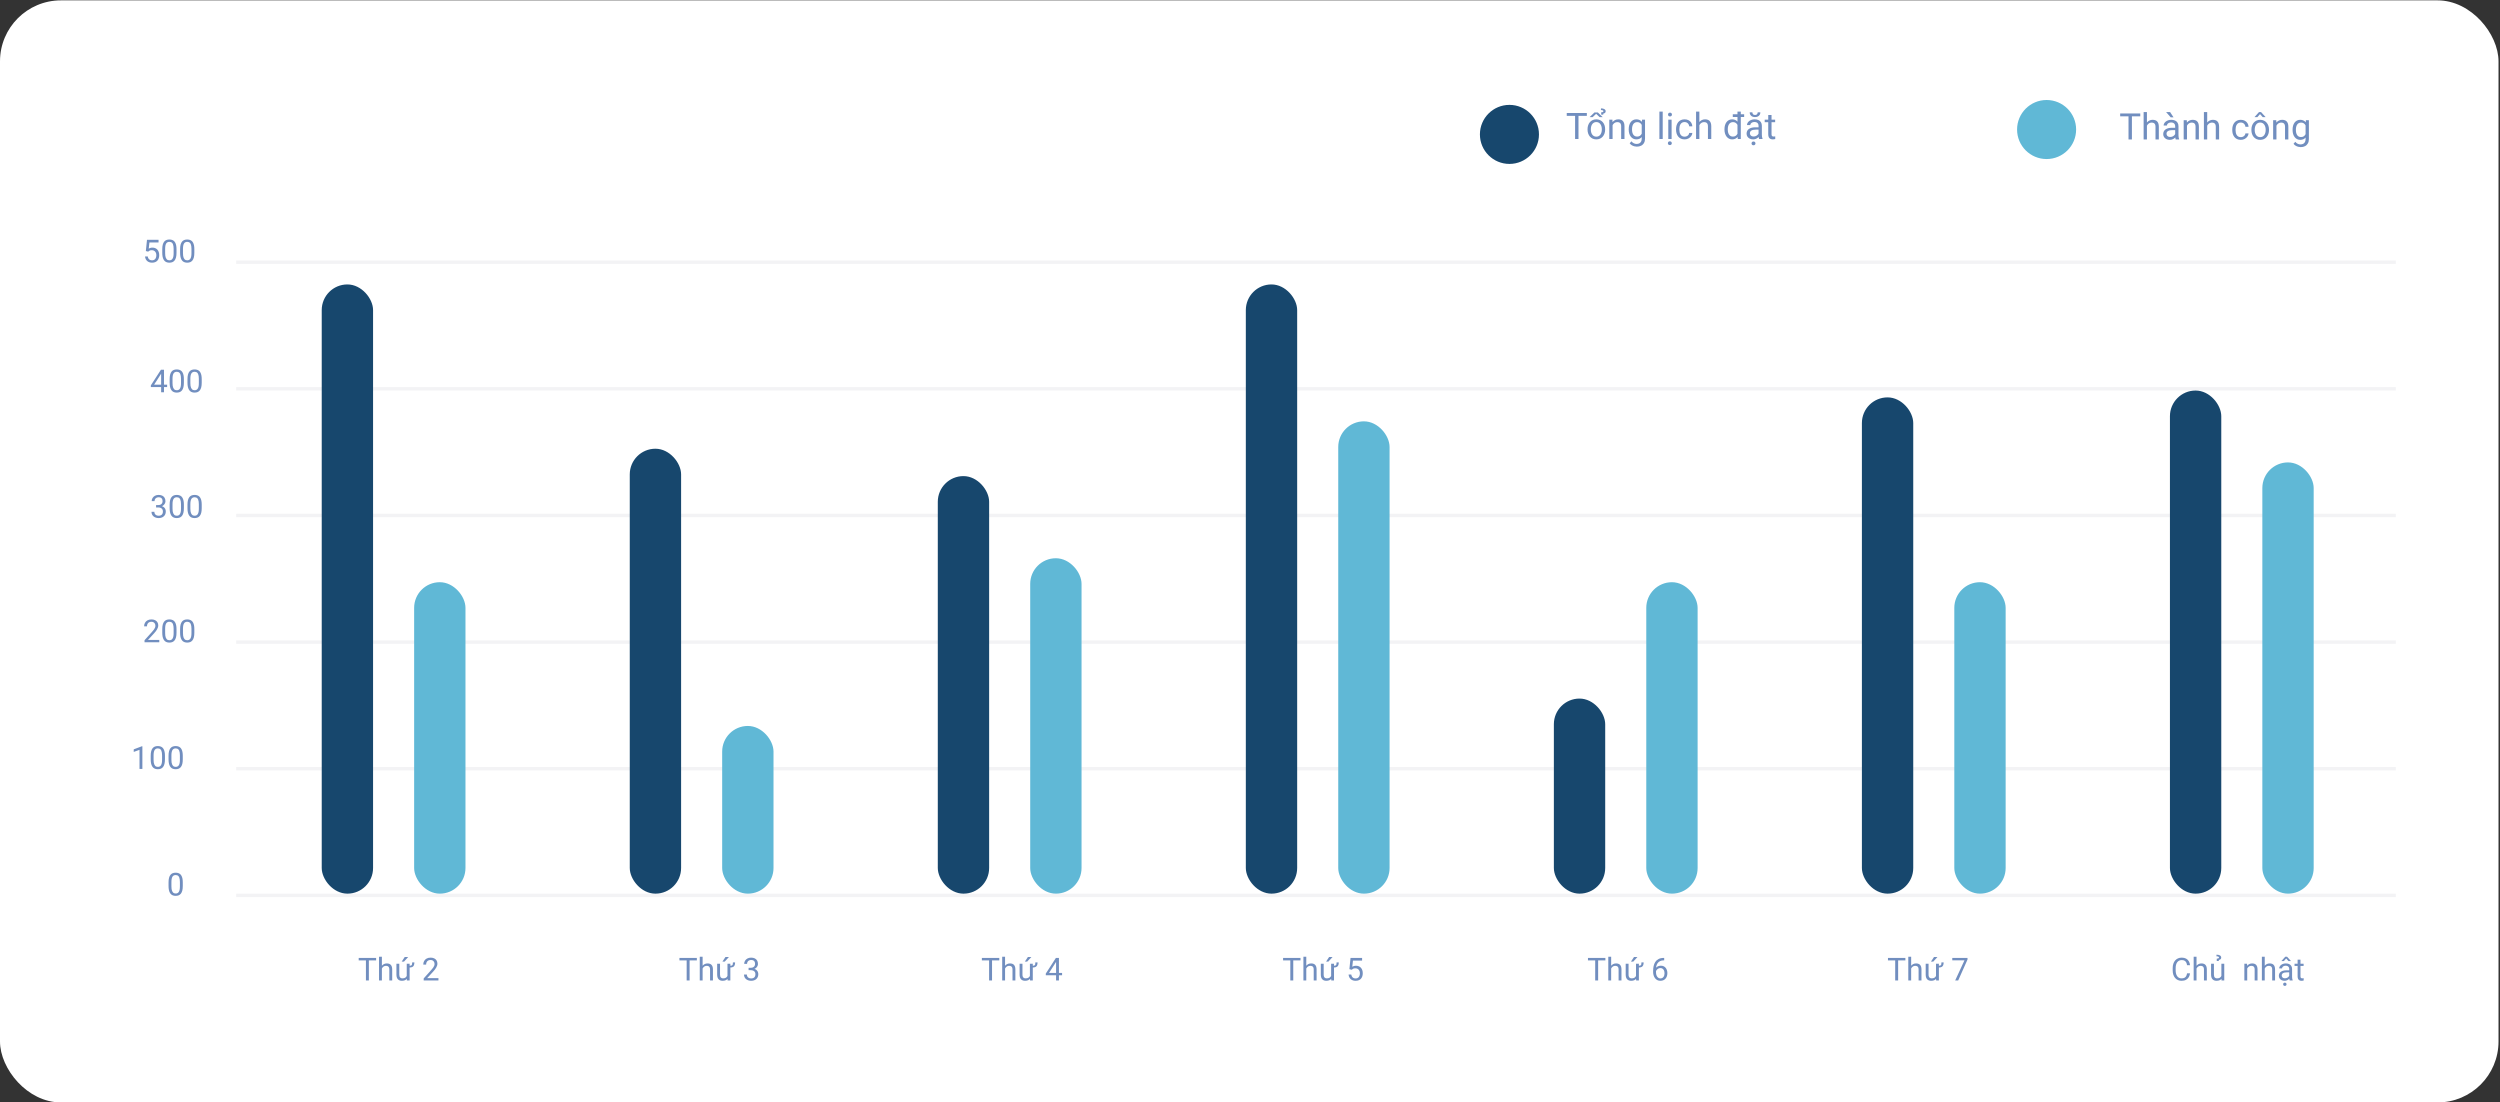 <svg width="1025" height="452" viewBox="0 0 1025 452" fill="none" xmlns="http://www.w3.org/2000/svg">
<rect x="0" y="0" width="1025" height="452" fill="#333333" stroke="none"/>
<rect y="0.147" width="1024.39" height="451.853" rx="25" fill="white"/>
<rect x="96.826" y="106.796" width="885.463" height="1.403" fill="#F3F3F5"/>
<rect x="96.826" y="158.717" width="885.463" height="1.403" fill="#F3F3F5"/>
<rect x="96.826" y="210.638" width="885.463" height="1.403" fill="#F3F3F5"/>
<rect x="96.826" y="262.559" width="885.463" height="1.403" fill="#F3F3F5"/>
<rect x="96.826" y="314.48" width="885.463" height="1.403" fill="#F3F3F5"/>
<rect x="96.826" y="366.4" width="885.463" height="1.403" fill="#F3F3F5"/>
<path d="M151.236 392.758V402H150.03V392.758H151.236ZM154.207 392.758V393.761H147.066V392.758H154.207ZM156.575 392.25V402H155.4V392.25H156.575ZM156.295 398.306L155.807 398.287C155.811 397.817 155.881 397.383 156.016 396.985C156.152 396.583 156.342 396.234 156.587 395.938C156.833 395.642 157.125 395.413 157.463 395.252C157.806 395.087 158.185 395.005 158.6 395.005C158.938 395.005 159.243 395.051 159.514 395.145C159.785 395.233 160.015 395.377 160.206 395.576C160.4 395.775 160.548 396.033 160.65 396.351C160.751 396.664 160.802 397.047 160.802 397.5V402H159.622V397.487C159.622 397.127 159.569 396.839 159.463 396.624C159.357 396.403 159.203 396.245 159 396.147C158.796 396.046 158.547 395.995 158.25 395.995C157.958 395.995 157.692 396.056 157.451 396.179C157.214 396.302 157.008 396.471 156.835 396.687C156.666 396.903 156.532 397.15 156.435 397.43C156.342 397.705 156.295 397.997 156.295 398.306ZM168.991 394.58H169.892C169.892 395.041 169.831 395.428 169.708 395.741C169.59 396.054 169.38 396.289 169.08 396.446C168.779 396.602 168.356 396.681 167.81 396.681V395.957C168.191 395.957 168.464 395.91 168.629 395.817C168.794 395.72 168.896 395.57 168.934 395.367C168.972 395.164 168.991 394.901 168.991 394.58ZM166.763 400.413V395.132H167.943V402H166.82L166.763 400.413ZM166.985 398.966L167.474 398.953C167.474 399.41 167.425 399.833 167.328 400.223C167.235 400.608 167.082 400.942 166.871 401.226C166.659 401.509 166.382 401.731 166.039 401.892C165.696 402.049 165.279 402.127 164.789 402.127C164.454 402.127 164.147 402.078 163.868 401.981C163.593 401.884 163.356 401.733 163.157 401.53C162.958 401.327 162.804 401.063 162.694 400.737C162.588 400.411 162.535 400.02 162.535 399.562V395.132H163.709V399.575C163.709 399.884 163.743 400.14 163.811 400.343C163.883 400.542 163.978 400.701 164.097 400.819C164.219 400.934 164.355 401.014 164.503 401.061C164.655 401.107 164.812 401.13 164.973 401.13C165.472 401.13 165.868 401.035 166.16 400.845C166.452 400.65 166.661 400.39 166.788 400.064C166.919 399.734 166.985 399.368 166.985 398.966ZM164.7 394.25L165.931 392.383H167.347L165.646 394.25H164.7ZM179.763 401.035V402H173.713V401.156L176.741 397.785C177.114 397.37 177.401 397.019 177.604 396.731C177.812 396.439 177.956 396.179 178.036 395.951C178.121 395.718 178.163 395.481 178.163 395.24C178.163 394.935 178.1 394.66 177.973 394.415C177.85 394.165 177.668 393.966 177.427 393.818C177.186 393.67 176.894 393.596 176.551 393.596C176.14 393.596 175.798 393.676 175.522 393.837C175.252 393.993 175.049 394.214 174.913 394.497C174.778 394.781 174.71 395.106 174.71 395.475H173.536C173.536 394.954 173.65 394.478 173.878 394.046C174.107 393.615 174.445 393.272 174.894 393.018C175.343 392.76 175.895 392.631 176.551 392.631C177.135 392.631 177.634 392.735 178.049 392.942C178.464 393.145 178.781 393.433 179.001 393.805C179.225 394.173 179.337 394.605 179.337 395.1C179.337 395.371 179.291 395.646 179.198 395.925C179.109 396.2 178.984 396.475 178.823 396.75C178.667 397.026 178.483 397.296 178.271 397.563C178.064 397.83 177.841 398.092 177.604 398.35L175.129 401.035H179.763Z" fill="#718EBF"/>
<path d="M282.736 392.758V402H281.53V392.758H282.736ZM285.707 392.758V393.761H278.566V392.758H285.707ZM288.075 392.25V402H286.9V392.25H288.075ZM287.795 398.306L287.307 398.287C287.311 397.817 287.381 397.383 287.516 396.985C287.652 396.583 287.842 396.234 288.087 395.938C288.333 395.642 288.625 395.413 288.963 395.252C289.306 395.087 289.685 395.005 290.1 395.005C290.438 395.005 290.743 395.051 291.014 395.145C291.285 395.233 291.515 395.377 291.706 395.576C291.9 395.775 292.048 396.033 292.15 396.351C292.251 396.664 292.302 397.047 292.302 397.5V402H291.122V397.487C291.122 397.127 291.069 396.839 290.963 396.624C290.857 396.403 290.703 396.245 290.5 396.147C290.296 396.046 290.047 395.995 289.75 395.995C289.458 395.995 289.192 396.056 288.951 396.179C288.714 396.302 288.508 396.471 288.335 396.687C288.166 396.903 288.032 397.15 287.935 397.43C287.842 397.705 287.795 397.997 287.795 398.306ZM300.491 394.58H301.392C301.392 395.041 301.331 395.428 301.208 395.741C301.09 396.054 300.88 396.289 300.58 396.446C300.279 396.602 299.856 396.681 299.31 396.681V395.957C299.691 395.957 299.964 395.91 300.129 395.817C300.294 395.72 300.396 395.57 300.434 395.367C300.472 395.164 300.491 394.901 300.491 394.58ZM298.263 400.413V395.132H299.443V402H298.32L298.263 400.413ZM298.485 398.966L298.974 398.953C298.974 399.41 298.925 399.833 298.828 400.223C298.735 400.608 298.582 400.942 298.371 401.226C298.159 401.509 297.882 401.731 297.539 401.892C297.196 402.049 296.779 402.127 296.289 402.127C295.954 402.127 295.647 402.078 295.368 401.981C295.093 401.884 294.856 401.733 294.657 401.53C294.458 401.327 294.304 401.063 294.194 400.737C294.088 400.411 294.035 400.02 294.035 399.562V395.132H295.209V399.575C295.209 399.884 295.243 400.14 295.311 400.343C295.383 400.542 295.478 400.701 295.597 400.819C295.719 400.934 295.855 401.014 296.003 401.061C296.155 401.107 296.312 401.13 296.473 401.13C296.972 401.13 297.368 401.035 297.66 400.845C297.952 400.65 298.161 400.39 298.288 400.064C298.419 399.734 298.485 399.368 298.485 398.966ZM296.2 394.25L297.431 392.383H298.847L297.146 394.25H296.2ZM306.921 396.801H307.759C308.169 396.801 308.508 396.734 308.774 396.598C309.045 396.458 309.246 396.27 309.377 396.033C309.513 395.792 309.581 395.521 309.581 395.221C309.581 394.865 309.521 394.567 309.403 394.326C309.284 394.084 309.107 393.903 308.87 393.78C308.633 393.657 308.332 393.596 307.968 393.596C307.638 393.596 307.346 393.661 307.092 393.792C306.843 393.919 306.646 394.101 306.502 394.338C306.362 394.575 306.292 394.855 306.292 395.176H305.118C305.118 394.707 305.237 394.279 305.474 393.894C305.711 393.509 306.043 393.202 306.47 392.974C306.902 392.745 307.401 392.631 307.968 392.631C308.527 392.631 309.016 392.73 309.435 392.929C309.854 393.124 310.179 393.416 310.412 393.805C310.645 394.19 310.761 394.671 310.761 395.246C310.761 395.479 310.706 395.729 310.596 395.995C310.49 396.257 310.323 396.503 310.095 396.731C309.87 396.96 309.578 397.148 309.219 397.296C308.859 397.44 308.427 397.512 307.924 397.512H306.921V396.801ZM306.921 397.766V397.062H307.924C308.512 397.062 308.999 397.131 309.384 397.271C309.769 397.411 310.071 397.597 310.292 397.83C310.516 398.062 310.672 398.318 310.761 398.598C310.854 398.873 310.901 399.148 310.901 399.423C310.901 399.854 310.827 400.237 310.679 400.572C310.535 400.906 310.33 401.19 310.063 401.422C309.801 401.655 309.492 401.831 309.136 401.949C308.781 402.068 308.394 402.127 307.975 402.127C307.573 402.127 307.194 402.07 306.838 401.956C306.487 401.841 306.176 401.676 305.905 401.46C305.634 401.24 305.423 400.972 305.271 400.654C305.118 400.333 305.042 399.967 305.042 399.556H306.216C306.216 399.878 306.286 400.159 306.426 400.4C306.57 400.642 306.773 400.83 307.035 400.965C307.302 401.097 307.615 401.162 307.975 401.162C308.334 401.162 308.643 401.101 308.901 400.978C309.164 400.851 309.365 400.661 309.504 400.407C309.648 400.153 309.72 399.833 309.72 399.448C309.72 399.063 309.64 398.748 309.479 398.502C309.318 398.253 309.09 398.069 308.793 397.95C308.501 397.827 308.157 397.766 307.759 397.766H306.921Z" fill="#718EBF"/>
<path d="M406.736 392.758V402H405.53V392.758H406.736ZM409.707 392.758V393.761H402.566V392.758H409.707ZM412.075 392.25V402H410.9V392.25H412.075ZM411.795 398.306L411.307 398.287C411.311 397.817 411.381 397.383 411.516 396.985C411.652 396.583 411.842 396.234 412.087 395.938C412.333 395.642 412.625 395.413 412.963 395.252C413.306 395.087 413.685 395.005 414.1 395.005C414.438 395.005 414.743 395.051 415.014 395.145C415.285 395.233 415.515 395.377 415.706 395.576C415.9 395.775 416.048 396.033 416.15 396.351C416.251 396.664 416.302 397.047 416.302 397.5V402H415.122V397.487C415.122 397.127 415.069 396.839 414.963 396.624C414.857 396.403 414.703 396.245 414.5 396.147C414.296 396.046 414.047 395.995 413.75 395.995C413.458 395.995 413.192 396.056 412.951 396.179C412.714 396.302 412.508 396.471 412.335 396.687C412.166 396.903 412.032 397.15 411.935 397.43C411.842 397.705 411.795 397.997 411.795 398.306ZM424.491 394.58H425.392C425.392 395.041 425.331 395.428 425.208 395.741C425.09 396.054 424.88 396.289 424.58 396.446C424.279 396.602 423.856 396.681 423.31 396.681V395.957C423.691 395.957 423.964 395.91 424.129 395.817C424.294 395.72 424.396 395.57 424.434 395.367C424.472 395.164 424.491 394.901 424.491 394.58ZM422.263 400.413V395.132H423.443V402H422.32L422.263 400.413ZM422.485 398.966L422.974 398.953C422.974 399.41 422.925 399.833 422.828 400.223C422.735 400.608 422.582 400.942 422.371 401.226C422.159 401.509 421.882 401.731 421.539 401.892C421.196 402.049 420.779 402.127 420.289 402.127C419.954 402.127 419.647 402.078 419.368 401.981C419.093 401.884 418.856 401.733 418.657 401.53C418.458 401.327 418.304 401.063 418.194 400.737C418.088 400.411 418.035 400.02 418.035 399.562V395.132H419.209V399.575C419.209 399.884 419.243 400.14 419.311 400.343C419.383 400.542 419.478 400.701 419.597 400.819C419.719 400.934 419.855 401.014 420.003 401.061C420.155 401.107 420.312 401.13 420.473 401.13C420.972 401.13 421.368 401.035 421.66 400.845C421.952 400.65 422.161 400.39 422.288 400.064C422.419 399.734 422.485 399.368 422.485 398.966ZM420.2 394.25L421.431 392.383H422.847L421.146 394.25H420.2ZM435.453 398.89V399.854H428.775V399.163L432.914 392.758H433.873L432.844 394.611L430.108 398.89H435.453ZM434.165 392.758V402H432.99V392.758H434.165Z" fill="#718EBF"/>
<path d="M530.236 392.758V402H529.03V392.758H530.236ZM533.207 392.758V393.761H526.066V392.758H533.207ZM535.575 392.25V402H534.4V392.25H535.575ZM535.295 398.306L534.807 398.287C534.811 397.817 534.881 397.383 535.016 396.985C535.152 396.583 535.342 396.234 535.587 395.938C535.833 395.642 536.125 395.413 536.463 395.252C536.806 395.087 537.185 395.005 537.6 395.005C537.938 395.005 538.243 395.051 538.514 395.145C538.785 395.233 539.015 395.377 539.206 395.576C539.4 395.775 539.548 396.033 539.65 396.351C539.751 396.664 539.802 397.047 539.802 397.5V402H538.622V397.487C538.622 397.127 538.569 396.839 538.463 396.624C538.357 396.403 538.203 396.245 538 396.147C537.796 396.046 537.547 395.995 537.25 395.995C536.958 395.995 536.692 396.056 536.451 396.179C536.214 396.302 536.008 396.471 535.835 396.687C535.666 396.903 535.532 397.15 535.435 397.43C535.342 397.705 535.295 397.997 535.295 398.306ZM547.991 394.58H548.892C548.892 395.041 548.831 395.428 548.708 395.741C548.59 396.054 548.38 396.289 548.08 396.446C547.779 396.602 547.356 396.681 546.81 396.681V395.957C547.191 395.957 547.464 395.91 547.629 395.817C547.794 395.72 547.896 395.57 547.934 395.367C547.972 395.164 547.991 394.901 547.991 394.58ZM545.763 400.413V395.132H546.943V402H545.82L545.763 400.413ZM545.985 398.966L546.474 398.953C546.474 399.41 546.425 399.833 546.328 400.223C546.235 400.608 546.082 400.942 545.871 401.226C545.659 401.509 545.382 401.731 545.039 401.892C544.696 402.049 544.279 402.127 543.789 402.127C543.454 402.127 543.147 402.078 542.868 401.981C542.593 401.884 542.356 401.733 542.157 401.53C541.958 401.327 541.804 401.063 541.694 400.737C541.588 400.411 541.535 400.02 541.535 399.562V395.132H542.709V399.575C542.709 399.884 542.743 400.14 542.811 400.343C542.883 400.542 542.978 400.701 543.097 400.819C543.219 400.934 543.355 401.014 543.503 401.061C543.655 401.107 543.812 401.13 543.973 401.13C544.472 401.13 544.868 401.035 545.16 400.845C545.452 400.65 545.661 400.39 545.788 400.064C545.919 399.734 545.985 399.368 545.985 398.966ZM543.7 394.25L544.931 392.383H546.347L544.646 394.25H543.7ZM554.192 397.601L553.253 397.36L553.716 392.758H558.458V393.843H554.713L554.434 396.357C554.603 396.26 554.817 396.169 555.075 396.084C555.337 395.999 555.638 395.957 555.976 395.957C556.403 395.957 556.786 396.031 557.125 396.179C557.464 396.323 557.751 396.53 557.988 396.801C558.229 397.072 558.414 397.398 558.541 397.779C558.667 398.16 558.731 398.585 558.731 399.055C558.731 399.499 558.67 399.907 558.547 400.28C558.428 400.652 558.249 400.978 558.007 401.257C557.766 401.532 557.461 401.746 557.093 401.898C556.729 402.051 556.3 402.127 555.805 402.127C555.432 402.127 555.079 402.076 554.745 401.975C554.415 401.869 554.118 401.71 553.856 401.499C553.598 401.283 553.386 401.016 553.221 400.699C553.06 400.377 552.959 400 552.917 399.569H554.034C554.084 399.916 554.186 400.208 554.338 400.445C554.491 400.682 554.69 400.862 554.935 400.984C555.185 401.103 555.475 401.162 555.805 401.162C556.084 401.162 556.332 401.113 556.547 401.016C556.763 400.919 556.945 400.779 557.093 400.597C557.241 400.415 557.354 400.195 557.43 399.937C557.51 399.679 557.55 399.389 557.55 399.067C557.55 398.775 557.51 398.505 557.43 398.255C557.349 398.005 557.229 397.787 557.068 397.601C556.911 397.415 556.719 397.271 556.49 397.169C556.262 397.064 555.999 397.011 555.703 397.011C555.31 397.011 555.011 397.064 554.808 397.169C554.609 397.275 554.404 397.419 554.192 397.601Z" fill="#718EBF"/>
<path d="M655.236 392.758V402H654.03V392.758H655.236ZM658.207 392.758V393.761H651.066V392.758H658.207ZM660.575 392.25V402H659.4V392.25H660.575ZM660.295 398.306L659.807 398.287C659.811 397.817 659.881 397.383 660.016 396.985C660.152 396.583 660.342 396.234 660.587 395.938C660.833 395.642 661.125 395.413 661.463 395.252C661.806 395.087 662.185 395.005 662.6 395.005C662.938 395.005 663.243 395.051 663.514 395.145C663.785 395.233 664.015 395.377 664.206 395.576C664.4 395.775 664.548 396.033 664.65 396.351C664.751 396.664 664.802 397.047 664.802 397.5V402H663.622V397.487C663.622 397.127 663.569 396.839 663.463 396.624C663.357 396.403 663.203 396.245 663 396.147C662.796 396.046 662.547 395.995 662.25 395.995C661.958 395.995 661.692 396.056 661.451 396.179C661.214 396.302 661.008 396.471 660.835 396.687C660.666 396.903 660.532 397.15 660.435 397.43C660.342 397.705 660.295 397.997 660.295 398.306ZM672.991 394.58H673.892C673.892 395.041 673.831 395.428 673.708 395.741C673.59 396.054 673.38 396.289 673.08 396.446C672.779 396.602 672.356 396.681 671.81 396.681V395.957C672.191 395.957 672.464 395.91 672.629 395.817C672.794 395.72 672.896 395.57 672.934 395.367C672.972 395.164 672.991 394.901 672.991 394.58ZM670.763 400.413V395.132H671.943V402H670.82L670.763 400.413ZM670.985 398.966L671.474 398.953C671.474 399.41 671.425 399.833 671.328 400.223C671.235 400.608 671.082 400.942 670.871 401.226C670.659 401.509 670.382 401.731 670.039 401.892C669.696 402.049 669.279 402.127 668.789 402.127C668.454 402.127 668.147 402.078 667.868 401.981C667.593 401.884 667.356 401.733 667.157 401.53C666.958 401.327 666.804 401.063 666.694 400.737C666.588 400.411 666.535 400.02 666.535 399.562V395.132H667.709V399.575C667.709 399.884 667.743 400.14 667.811 400.343C667.883 400.542 667.978 400.701 668.097 400.819C668.219 400.934 668.355 401.014 668.503 401.061C668.655 401.107 668.812 401.13 668.973 401.13C669.472 401.13 669.868 401.035 670.16 400.845C670.452 400.65 670.661 400.39 670.788 400.064C670.919 399.734 670.985 399.368 670.985 398.966ZM668.7 394.25L669.931 392.383H671.347L669.646 394.25H668.7ZM682.214 392.745H682.315V393.742H682.214C681.592 393.742 681.071 393.843 680.652 394.046C680.233 394.245 679.901 394.514 679.656 394.853C679.41 395.187 679.233 395.563 679.123 395.982C679.017 396.401 678.964 396.827 678.964 397.258V398.617C678.964 399.027 679.013 399.391 679.11 399.708C679.207 400.022 679.34 400.286 679.51 400.502C679.679 400.718 679.869 400.881 680.081 400.991C680.297 401.101 680.521 401.156 680.754 401.156C681.025 401.156 681.266 401.105 681.478 401.003C681.689 400.898 681.867 400.752 682.011 400.565C682.159 400.375 682.271 400.151 682.347 399.893C682.423 399.634 682.461 399.351 682.461 399.042C682.461 398.767 682.428 398.502 682.36 398.249C682.292 397.99 682.188 397.762 682.049 397.563C681.909 397.36 681.734 397.201 681.522 397.087C681.315 396.968 681.067 396.909 680.779 396.909C680.453 396.909 680.149 396.99 679.865 397.15C679.586 397.307 679.355 397.514 679.173 397.772C678.996 398.026 678.894 398.304 678.869 398.604L678.247 398.598C678.306 398.124 678.416 397.72 678.577 397.385C678.742 397.047 678.945 396.772 679.186 396.56C679.431 396.344 679.704 396.188 680.005 396.09C680.31 395.989 680.631 395.938 680.97 395.938C681.431 395.938 681.829 396.025 682.163 396.198C682.497 396.372 682.772 396.604 682.988 396.896C683.204 397.184 683.363 397.51 683.464 397.874C683.57 398.234 683.623 398.604 683.623 398.985C683.623 399.421 683.562 399.829 683.439 400.21C683.316 400.591 683.132 400.925 682.887 401.213C682.646 401.501 682.347 401.725 681.992 401.886C681.636 402.047 681.224 402.127 680.754 402.127C680.255 402.127 679.819 402.025 679.446 401.822C679.074 401.615 678.765 401.34 678.52 400.997C678.274 400.654 678.09 400.273 677.967 399.854C677.845 399.436 677.783 399.01 677.783 398.579V398.026C677.783 397.375 677.849 396.736 677.98 396.109C678.111 395.483 678.338 394.916 678.659 394.408C678.985 393.9 679.436 393.496 680.011 393.196C680.587 392.895 681.321 392.745 682.214 392.745Z" fill="#718EBF"/>
<path d="M778.236 392.758V402H777.03V392.758H778.236ZM781.207 392.758V393.761H774.066V392.758H781.207ZM783.575 392.25V402H782.4V392.25H783.575ZM783.295 398.306L782.807 398.287C782.811 397.817 782.881 397.383 783.016 396.985C783.152 396.583 783.342 396.234 783.587 395.938C783.833 395.642 784.125 395.413 784.463 395.252C784.806 395.087 785.185 395.005 785.6 395.005C785.938 395.005 786.243 395.051 786.514 395.145C786.785 395.233 787.015 395.377 787.206 395.576C787.4 395.775 787.548 396.033 787.65 396.351C787.751 396.664 787.802 397.047 787.802 397.5V402H786.622V397.487C786.622 397.127 786.569 396.839 786.463 396.624C786.357 396.403 786.203 396.245 786 396.147C785.796 396.046 785.547 395.995 785.25 395.995C784.958 395.995 784.692 396.056 784.451 396.179C784.214 396.302 784.008 396.471 783.835 396.687C783.666 396.903 783.532 397.15 783.435 397.43C783.342 397.705 783.295 397.997 783.295 398.306ZM795.991 394.58H796.892C796.892 395.041 796.831 395.428 796.708 395.741C796.59 396.054 796.38 396.289 796.08 396.446C795.779 396.602 795.356 396.681 794.81 396.681V395.957C795.191 395.957 795.464 395.91 795.629 395.817C795.794 395.72 795.896 395.57 795.934 395.367C795.972 395.164 795.991 394.901 795.991 394.58ZM793.763 400.413V395.132H794.943V402H793.82L793.763 400.413ZM793.985 398.966L794.474 398.953C794.474 399.41 794.425 399.833 794.328 400.223C794.235 400.608 794.082 400.942 793.871 401.226C793.659 401.509 793.382 401.731 793.039 401.892C792.696 402.049 792.279 402.127 791.789 402.127C791.454 402.127 791.147 402.078 790.868 401.981C790.593 401.884 790.356 401.733 790.157 401.53C789.958 401.327 789.804 401.063 789.694 400.737C789.588 400.411 789.535 400.02 789.535 399.562V395.132H790.709V399.575C790.709 399.884 790.743 400.14 790.811 400.343C790.883 400.542 790.978 400.701 791.097 400.819C791.219 400.934 791.355 401.014 791.503 401.061C791.655 401.107 791.812 401.13 791.973 401.13C792.472 401.13 792.868 401.035 793.16 400.845C793.452 400.65 793.661 400.39 793.788 400.064C793.919 399.734 793.985 399.368 793.985 398.966ZM791.7 394.25L792.931 392.383H794.347L792.646 394.25H791.7ZM806.68 392.758V393.418L802.853 402H801.615L805.436 393.723H800.434V392.758H806.68Z" fill="#718EBF"/>
<path d="M896.692 399.061H897.911C897.848 399.645 897.681 400.168 897.41 400.629C897.139 401.09 896.756 401.456 896.261 401.727C895.766 401.994 895.148 402.127 894.407 402.127C893.866 402.127 893.373 402.025 892.928 401.822C892.488 401.619 892.109 401.331 891.792 400.959C891.475 400.582 891.229 400.132 891.056 399.607C890.886 399.078 890.802 398.49 890.802 397.842V396.922C890.802 396.274 890.886 395.688 891.056 395.164C891.229 394.635 891.477 394.182 891.798 393.805C892.124 393.429 892.516 393.139 892.973 392.936C893.43 392.732 893.944 392.631 894.515 392.631C895.213 392.631 895.804 392.762 896.286 393.024C896.769 393.287 897.143 393.651 897.41 394.116C897.681 394.577 897.848 395.113 897.911 395.722H896.692C896.633 395.291 896.523 394.92 896.362 394.611C896.201 394.298 895.973 394.057 895.677 393.888C895.381 393.718 894.993 393.634 894.515 393.634C894.105 393.634 893.743 393.712 893.43 393.869C893.121 394.025 892.861 394.247 892.649 394.535C892.442 394.823 892.285 395.168 892.179 395.57C892.073 395.972 892.021 396.418 892.021 396.909V397.842C892.021 398.295 892.067 398.72 892.16 399.118C892.257 399.516 892.403 399.865 892.598 400.166C892.793 400.466 893.04 400.703 893.341 400.876C893.641 401.046 893.997 401.13 894.407 401.13C894.928 401.13 895.342 401.048 895.651 400.883C895.96 400.718 896.193 400.481 896.35 400.172C896.51 399.863 896.625 399.493 896.692 399.061ZM900.577 392.25V402H899.403V392.25H900.577ZM900.298 398.306L899.809 398.287C899.813 397.817 899.883 397.383 900.019 396.985C900.154 396.583 900.344 396.234 900.59 395.938C900.835 395.642 901.127 395.413 901.466 395.252C901.809 395.087 902.187 395.005 902.602 395.005C902.941 395.005 903.245 395.051 903.516 395.145C903.787 395.233 904.018 395.377 904.208 395.576C904.403 395.775 904.551 396.033 904.652 396.351C904.754 396.664 904.805 397.047 904.805 397.5V402H903.624V397.487C903.624 397.127 903.571 396.839 903.465 396.624C903.36 396.403 903.205 396.245 903.002 396.147C902.799 396.046 902.549 395.995 902.253 395.995C901.961 395.995 901.694 396.056 901.453 396.179C901.216 396.302 901.011 396.471 900.837 396.687C900.668 396.903 900.535 397.15 900.438 397.43C900.344 397.705 900.298 397.997 900.298 398.306ZM910.765 400.413V395.132H911.946V402H910.822L910.765 400.413ZM910.987 398.966L911.476 398.953C911.476 399.41 911.427 399.833 911.33 400.223C911.237 400.608 911.085 400.942 910.873 401.226C910.661 401.509 910.384 401.731 910.042 401.892C909.699 402.049 909.282 402.127 908.791 402.127C908.457 402.127 908.15 402.078 907.871 401.981C907.596 401.884 907.359 401.733 907.16 401.53C906.961 401.327 906.806 401.063 906.696 400.737C906.59 400.411 906.538 400.02 906.538 399.562V395.132H907.712V399.575C907.712 399.884 907.746 400.14 907.813 400.343C907.885 400.542 907.981 400.701 908.099 400.819C908.222 400.934 908.357 401.014 908.505 401.061C908.658 401.107 908.814 401.13 908.975 401.13C909.474 401.13 909.87 401.035 910.162 400.845C910.454 400.65 910.664 400.39 910.791 400.064C910.922 399.734 910.987 399.368 910.987 398.966ZM909.711 394.015H908.867L908.861 393.05C909.077 393.037 909.252 393.016 909.388 392.986C909.523 392.952 909.623 392.904 909.686 392.84C909.75 392.773 909.781 392.684 909.781 392.574C909.781 392.485 909.754 392.411 909.699 392.352C909.644 392.288 909.568 392.237 909.47 392.199C909.373 392.157 909.261 392.127 909.134 392.11C909.007 392.093 908.871 392.085 908.728 392.085L908.772 391.412C909.085 391.412 909.36 391.44 909.597 391.495C909.838 391.55 910.039 391.63 910.2 391.736C910.365 391.842 910.488 391.969 910.568 392.117C910.653 392.261 910.695 392.421 910.695 392.599C910.695 392.921 910.594 393.156 910.391 393.304C910.188 393.448 909.963 393.536 909.718 393.57L909.711 394.015ZM921.359 396.598V402H920.185V395.132H921.296L921.359 396.598ZM921.08 398.306L920.591 398.287C920.596 397.817 920.665 397.383 920.801 396.985C920.936 396.583 921.127 396.234 921.372 395.938C921.618 395.642 921.91 395.413 922.248 395.252C922.591 395.087 922.97 395.005 923.384 395.005C923.723 395.005 924.028 395.051 924.298 395.145C924.569 395.233 924.8 395.377 924.99 395.576C925.185 395.775 925.333 396.033 925.435 396.351C925.536 396.664 925.587 397.047 925.587 397.5V402H924.406V397.487C924.406 397.127 924.353 396.839 924.248 396.624C924.142 396.403 923.987 396.245 923.784 396.147C923.581 396.046 923.331 395.995 923.035 395.995C922.743 395.995 922.477 396.056 922.235 396.179C921.998 396.302 921.793 396.471 921.62 396.687C921.45 396.903 921.317 397.15 921.22 397.43C921.127 397.705 921.08 397.997 921.08 398.306ZM928.545 392.25V402H927.371V392.25H928.545ZM928.266 398.306L927.777 398.287C927.781 397.817 927.851 397.383 927.986 396.985C928.122 396.583 928.312 396.234 928.558 395.938C928.803 395.642 929.095 395.413 929.434 395.252C929.776 395.087 930.155 395.005 930.57 395.005C930.908 395.005 931.213 395.051 931.484 395.145C931.755 395.233 931.985 395.377 932.176 395.576C932.37 395.775 932.519 396.033 932.62 396.351C932.722 396.664 932.772 397.047 932.772 397.5V402H931.592V397.487C931.592 397.127 931.539 396.839 931.433 396.624C931.327 396.403 931.173 396.245 930.97 396.147C930.767 396.046 930.517 395.995 930.221 395.995C929.929 395.995 929.662 396.056 929.421 396.179C929.184 396.302 928.979 396.471 928.805 396.687C928.636 396.903 928.503 397.15 928.405 397.43C928.312 397.705 928.266 397.997 928.266 398.306ZM938.581 400.826V397.29C938.581 397.019 938.526 396.784 938.416 396.585C938.31 396.382 938.149 396.226 937.933 396.116C937.717 396.006 937.451 395.951 937.133 395.951C936.837 395.951 936.577 396.001 936.353 396.103C936.132 396.205 935.959 396.338 935.832 396.503C935.709 396.668 935.648 396.846 935.648 397.036H934.474C934.474 396.791 934.537 396.547 934.664 396.306C934.791 396.065 934.973 395.847 935.21 395.652C935.451 395.453 935.739 395.297 936.073 395.183C936.412 395.064 936.788 395.005 937.203 395.005C937.702 395.005 938.143 395.09 938.523 395.259C938.909 395.428 939.209 395.684 939.425 396.027C939.645 396.365 939.755 396.791 939.755 397.303V400.502C939.755 400.73 939.774 400.974 939.812 401.232C939.854 401.49 939.916 401.712 939.996 401.898V402H938.771C938.712 401.865 938.665 401.685 938.631 401.46C938.597 401.232 938.581 401.02 938.581 400.826ZM938.784 397.836L938.796 398.661H937.609C937.275 398.661 936.977 398.689 936.714 398.744C936.452 398.794 936.232 398.873 936.054 398.979C935.876 399.084 935.741 399.218 935.648 399.378C935.555 399.535 935.508 399.719 935.508 399.931C935.508 400.146 935.557 400.343 935.654 400.521C935.752 400.699 935.898 400.84 936.092 400.946C936.291 401.048 936.535 401.099 936.822 401.099C937.182 401.099 937.499 401.022 937.774 400.87C938.049 400.718 938.267 400.532 938.428 400.312C938.593 400.091 938.682 399.878 938.695 399.67L939.196 400.235C939.167 400.413 939.086 400.61 938.955 400.826C938.824 401.042 938.648 401.249 938.428 401.448C938.212 401.642 937.954 401.805 937.654 401.937C937.358 402.063 937.023 402.127 936.651 402.127C936.185 402.127 935.777 402.036 935.426 401.854C935.079 401.672 934.808 401.429 934.613 401.124C934.423 400.815 934.328 400.47 934.328 400.089C934.328 399.721 934.4 399.397 934.543 399.118C934.687 398.835 934.895 398.6 935.166 398.414C935.436 398.223 935.762 398.079 936.143 397.982C936.524 397.885 936.949 397.836 937.419 397.836H938.784ZM937.686 392.25L939.26 393.983V394.046H938.282L937.33 392.974L936.384 394.046H935.419V393.977L936.975 392.25H937.686ZM936.092 403.562C936.092 403.371 936.149 403.21 936.264 403.079C936.382 402.948 936.556 402.882 936.784 402.882C937.008 402.882 937.18 402.948 937.298 403.079C937.421 403.21 937.482 403.371 937.482 403.562C937.482 403.743 937.421 403.898 937.298 404.025C937.18 404.156 937.008 404.222 936.784 404.222C936.556 404.222 936.382 404.156 936.264 404.025C936.149 403.898 936.092 403.743 936.092 403.562ZM944.478 395.132V396.033H940.764V395.132H944.478ZM942.021 393.462H943.195V400.299C943.195 400.532 943.231 400.707 943.303 400.826C943.375 400.944 943.468 401.022 943.583 401.061C943.697 401.099 943.819 401.118 943.951 401.118C944.048 401.118 944.15 401.109 944.255 401.092C944.365 401.071 944.448 401.054 944.503 401.042L944.509 402C944.416 402.03 944.293 402.057 944.141 402.083C943.993 402.112 943.813 402.127 943.602 402.127C943.314 402.127 943.049 402.07 942.808 401.956C942.567 401.841 942.374 401.651 942.23 401.384C942.091 401.113 942.021 400.75 942.021 400.292V393.462Z" fill="#718EBF"/>
<path d="M60.739 103.171L59.8 102.929L60.263 98.327H65.004V99.413H61.259L60.98 101.927C61.149 101.829 61.363 101.738 61.621 101.654C61.884 101.569 62.184 101.527 62.523 101.527C62.95 101.527 63.333 101.601 63.672 101.749C64.01 101.893 64.298 102.1 64.535 102.371C64.776 102.642 64.96 102.968 65.087 103.348C65.214 103.729 65.278 104.155 65.278 104.624C65.278 105.069 65.216 105.477 65.093 105.849C64.975 106.222 64.795 106.548 64.554 106.827C64.313 107.102 64.008 107.316 63.64 107.468C63.276 107.62 62.846 107.697 62.351 107.697C61.979 107.697 61.626 107.646 61.291 107.544C60.961 107.438 60.665 107.28 60.403 107.068C60.144 106.852 59.933 106.586 59.768 106.268C59.607 105.947 59.505 105.57 59.463 105.138H60.58C60.631 105.485 60.733 105.777 60.885 106.014C61.037 106.251 61.236 106.431 61.482 106.554C61.731 106.672 62.021 106.732 62.351 106.732C62.63 106.732 62.878 106.683 63.094 106.586C63.31 106.488 63.492 106.349 63.64 106.167C63.788 105.985 63.9 105.765 63.976 105.507C64.057 105.248 64.097 104.959 64.097 104.637C64.097 104.345 64.057 104.074 63.976 103.824C63.896 103.575 63.775 103.357 63.614 103.171C63.458 102.984 63.265 102.841 63.037 102.739C62.808 102.633 62.546 102.58 62.25 102.58C61.856 102.58 61.558 102.633 61.355 102.739C61.156 102.845 60.95 102.989 60.739 103.171ZM72.368 102.212V103.621C72.368 104.379 72.3 105.018 72.165 105.538C72.029 106.059 71.835 106.478 71.581 106.795C71.327 107.113 71.02 107.343 70.66 107.487C70.305 107.627 69.903 107.697 69.454 107.697C69.099 107.697 68.771 107.652 68.47 107.563C68.17 107.474 67.899 107.333 67.658 107.138C67.421 106.939 67.218 106.681 67.049 106.364C66.879 106.046 66.75 105.661 66.661 105.208C66.572 104.755 66.528 104.226 66.528 103.621V102.212C66.528 101.455 66.596 100.82 66.731 100.308C66.871 99.796 67.067 99.385 67.321 99.076C67.575 98.763 67.88 98.539 68.236 98.404C68.595 98.268 68.997 98.2 69.442 98.2C69.801 98.2 70.131 98.245 70.432 98.334C70.737 98.418 71.007 98.556 71.244 98.746C71.481 98.933 71.682 99.182 71.847 99.495C72.017 99.804 72.146 100.183 72.234 100.632C72.323 101.08 72.368 101.607 72.368 102.212ZM71.187 103.812V102.015C71.187 101.601 71.162 101.237 71.111 100.924C71.064 100.606 70.995 100.335 70.901 100.111C70.808 99.887 70.69 99.705 70.546 99.565C70.406 99.425 70.243 99.324 70.057 99.26C69.875 99.193 69.67 99.159 69.442 99.159C69.162 99.159 68.915 99.212 68.699 99.318C68.483 99.419 68.301 99.582 68.153 99.806C68.009 100.031 67.899 100.325 67.823 100.689C67.747 101.053 67.709 101.495 67.709 102.015V103.812C67.709 104.226 67.732 104.593 67.778 104.91C67.829 105.227 67.903 105.502 68.001 105.735C68.098 105.964 68.216 106.152 68.356 106.3C68.496 106.448 68.657 106.558 68.838 106.63C69.025 106.698 69.23 106.732 69.454 106.732C69.742 106.732 69.994 106.677 70.21 106.567C70.425 106.457 70.605 106.285 70.749 106.052C70.897 105.816 71.007 105.513 71.079 105.145C71.151 104.772 71.187 104.328 71.187 103.812ZM79.68 102.212V103.621C79.68 104.379 79.613 105.018 79.477 105.538C79.342 106.059 79.147 106.478 78.893 106.795C78.639 107.113 78.332 107.343 77.973 107.487C77.617 107.627 77.215 107.697 76.767 107.697C76.411 107.697 76.083 107.652 75.783 107.563C75.482 107.474 75.212 107.333 74.97 107.138C74.733 106.939 74.53 106.681 74.361 106.364C74.192 106.046 74.063 105.661 73.974 105.208C73.885 104.755 73.841 104.226 73.841 103.621V102.212C73.841 101.455 73.908 100.82 74.044 100.308C74.183 99.796 74.38 99.385 74.634 99.076C74.888 98.763 75.192 98.539 75.548 98.404C75.908 98.268 76.31 98.2 76.754 98.2C77.114 98.2 77.444 98.245 77.744 98.334C78.049 98.418 78.32 98.556 78.557 98.746C78.794 98.933 78.995 99.182 79.16 99.495C79.329 99.804 79.458 100.183 79.547 100.632C79.636 101.08 79.68 101.607 79.68 102.212ZM78.5 103.812V102.015C78.5 101.601 78.474 101.237 78.424 100.924C78.377 100.606 78.307 100.335 78.214 100.111C78.121 99.887 78.002 99.705 77.859 99.565C77.719 99.425 77.556 99.324 77.37 99.26C77.188 99.193 76.983 99.159 76.754 99.159C76.475 99.159 76.227 99.212 76.011 99.318C75.796 99.419 75.614 99.582 75.466 99.806C75.322 100.031 75.212 100.325 75.135 100.689C75.059 101.053 75.021 101.495 75.021 102.015V103.812C75.021 104.226 75.044 104.593 75.091 104.91C75.142 105.227 75.216 105.502 75.313 105.735C75.41 105.964 75.529 106.152 75.669 106.3C75.808 106.448 75.969 106.558 76.151 106.63C76.337 106.698 76.543 106.732 76.767 106.732C77.055 106.732 77.306 106.677 77.522 106.567C77.738 106.457 77.918 106.285 78.062 106.052C78.21 105.816 78.32 105.513 78.392 105.145C78.464 104.772 78.5 104.328 78.5 103.812Z" fill="#718EBF"/>
<path d="M68.526 157.727V158.692H61.848V158L65.987 151.595H66.945L65.917 153.449L63.181 157.727H68.526ZM67.237 151.595V160.838H66.063V151.595H67.237ZM75.394 155.48V156.889C75.394 157.647 75.326 158.286 75.191 158.806C75.056 159.327 74.861 159.746 74.607 160.063C74.353 160.381 74.046 160.611 73.687 160.755C73.331 160.895 72.929 160.965 72.481 160.965C72.125 160.965 71.797 160.92 71.497 160.831C71.196 160.742 70.925 160.601 70.684 160.406C70.447 160.207 70.244 159.949 70.075 159.632C69.906 159.314 69.776 158.929 69.688 158.476C69.599 158.024 69.554 157.495 69.554 156.889V155.48C69.554 154.723 69.622 154.088 69.757 153.576C69.897 153.064 70.094 152.653 70.348 152.344C70.602 152.031 70.906 151.807 71.262 151.672C71.622 151.536 72.024 151.469 72.468 151.469C72.828 151.469 73.158 151.513 73.458 151.602C73.763 151.686 74.034 151.824 74.271 152.014C74.508 152.201 74.709 152.45 74.874 152.763C75.043 153.072 75.172 153.451 75.261 153.9C75.35 154.348 75.394 154.875 75.394 155.48ZM74.213 157.08V155.283C74.213 154.869 74.188 154.505 74.137 154.192C74.091 153.874 74.021 153.603 73.928 153.379C73.835 153.155 73.716 152.973 73.572 152.833C73.433 152.694 73.27 152.592 73.084 152.529C72.902 152.461 72.696 152.427 72.468 152.427C72.189 152.427 71.941 152.48 71.725 152.586C71.509 152.687 71.328 152.85 71.179 153.074C71.035 153.299 70.925 153.593 70.849 153.957C70.773 154.321 70.735 154.763 70.735 155.283V157.08C70.735 157.495 70.758 157.861 70.805 158.178C70.856 158.495 70.93 158.77 71.027 159.003C71.124 159.232 71.243 159.42 71.382 159.568C71.522 159.716 71.683 159.826 71.865 159.898C72.051 159.966 72.256 160 72.481 160C72.768 160 73.02 159.945 73.236 159.835C73.452 159.725 73.632 159.553 73.775 159.321C73.924 159.084 74.034 158.781 74.106 158.413C74.177 158.04 74.213 157.596 74.213 157.08ZM82.707 155.48V156.889C82.707 157.647 82.639 158.286 82.504 158.806C82.368 159.327 82.174 159.746 81.92 160.063C81.666 160.381 81.359 160.611 80.999 160.755C80.644 160.895 80.242 160.965 79.793 160.965C79.438 160.965 79.11 160.92 78.809 160.831C78.509 160.742 78.238 160.601 77.997 160.406C77.76 160.207 77.557 159.949 77.387 159.632C77.218 159.314 77.089 158.929 77 158.476C76.911 158.024 76.867 157.495 76.867 156.889V155.48C76.867 154.723 76.934 154.088 77.07 153.576C77.21 153.064 77.406 152.653 77.66 152.344C77.914 152.031 78.219 151.807 78.574 151.672C78.934 151.536 79.336 151.469 79.78 151.469C80.14 151.469 80.47 151.513 80.771 151.602C81.075 151.686 81.346 151.824 81.583 152.014C81.82 152.201 82.021 152.45 82.186 152.763C82.355 153.072 82.484 153.451 82.573 153.9C82.662 154.348 82.707 154.875 82.707 155.48ZM81.526 157.08V155.283C81.526 154.869 81.501 154.505 81.45 154.192C81.403 153.874 81.334 153.603 81.24 153.379C81.147 153.155 81.029 152.973 80.885 152.833C80.745 152.694 80.582 152.592 80.396 152.529C80.214 152.461 80.009 152.427 79.78 152.427C79.501 152.427 79.254 152.48 79.038 152.586C78.822 152.687 78.64 152.85 78.492 153.074C78.348 153.299 78.238 153.593 78.162 153.957C78.086 154.321 78.047 154.763 78.047 155.283V157.08C78.047 157.495 78.071 157.861 78.117 158.178C78.168 158.495 78.242 158.77 78.34 159.003C78.437 159.232 78.555 159.42 78.695 159.568C78.835 159.716 78.995 159.826 79.177 159.898C79.364 159.966 79.569 160 79.793 160C80.081 160 80.333 159.945 80.549 159.835C80.764 159.725 80.944 159.553 81.088 159.321C81.236 159.084 81.346 158.781 81.418 158.413C81.49 158.04 81.526 157.596 81.526 157.08Z" fill="#718EBF"/>
<path d="M63.994 207.085H64.832C65.242 207.085 65.581 207.018 65.847 206.882C66.118 206.743 66.319 206.554 66.45 206.317C66.586 206.076 66.653 205.805 66.653 205.505C66.653 205.149 66.594 204.851 66.476 204.61C66.357 204.369 66.18 204.187 65.942 204.064C65.706 203.941 65.405 203.88 65.041 203.88C64.711 203.88 64.419 203.945 64.165 204.077C63.916 204.204 63.719 204.386 63.575 204.623C63.435 204.86 63.365 205.139 63.365 205.46H62.191C62.191 204.991 62.309 204.563 62.547 204.178C62.783 203.793 63.116 203.486 63.543 203.258C63.975 203.029 64.474 202.915 65.041 202.915C65.6 202.915 66.088 203.014 66.507 203.213C66.926 203.408 67.252 203.7 67.485 204.089C67.718 204.474 67.834 204.955 67.834 205.53C67.834 205.763 67.779 206.013 67.669 206.279C67.563 206.542 67.396 206.787 67.168 207.016C66.943 207.244 66.651 207.432 66.292 207.581C65.932 207.724 65.5 207.796 64.997 207.796H63.994V207.085ZM63.994 208.05V207.346H64.997C65.585 207.346 66.072 207.416 66.457 207.555C66.842 207.695 67.144 207.881 67.364 208.114C67.589 208.347 67.745 208.603 67.834 208.882C67.927 209.157 67.974 209.432 67.974 209.707C67.974 210.139 67.9 210.522 67.752 210.856C67.608 211.19 67.403 211.474 67.136 211.707C66.874 211.939 66.565 212.115 66.209 212.233C65.854 212.352 65.466 212.411 65.047 212.411C64.645 212.411 64.267 212.354 63.911 212.24C63.56 212.125 63.249 211.96 62.978 211.745C62.707 211.525 62.496 211.256 62.343 210.938C62.191 210.617 62.115 210.251 62.115 209.84H63.289C63.289 210.162 63.359 210.443 63.499 210.685C63.643 210.926 63.846 211.114 64.108 211.25C64.375 211.381 64.688 211.446 65.047 211.446C65.407 211.446 65.716 211.385 65.974 211.262C66.237 211.135 66.438 210.945 66.577 210.691C66.721 210.437 66.793 210.118 66.793 209.732C66.793 209.347 66.713 209.032 66.552 208.787C66.391 208.537 66.163 208.353 65.866 208.234C65.574 208.112 65.23 208.05 64.832 208.05H63.994ZM75.394 206.927V208.336C75.394 209.093 75.326 209.732 75.191 210.253C75.056 210.773 74.861 211.192 74.607 211.51C74.353 211.827 74.046 212.058 73.687 212.202C73.331 212.341 72.929 212.411 72.481 212.411C72.125 212.411 71.797 212.367 71.497 212.278C71.196 212.189 70.925 212.047 70.684 211.853C70.447 211.654 70.244 211.396 70.075 211.078C69.906 210.761 69.776 210.376 69.688 209.923C69.599 209.47 69.554 208.941 69.554 208.336V206.927C69.554 206.169 69.622 205.535 69.757 205.022C69.897 204.51 70.094 204.1 70.348 203.791C70.602 203.478 70.906 203.254 71.262 203.118C71.622 202.983 72.024 202.915 72.468 202.915C72.828 202.915 73.158 202.959 73.458 203.048C73.763 203.133 74.034 203.271 74.271 203.461C74.508 203.647 74.709 203.897 74.874 204.21C75.043 204.519 75.172 204.898 75.261 205.346C75.35 205.795 75.394 206.322 75.394 206.927ZM74.213 208.526V206.73C74.213 206.315 74.188 205.951 74.137 205.638C74.091 205.321 74.021 205.05 73.928 204.826C73.835 204.601 73.716 204.419 73.572 204.28C73.433 204.14 73.27 204.039 73.084 203.975C72.902 203.907 72.696 203.874 72.468 203.874C72.189 203.874 71.941 203.926 71.725 204.032C71.509 204.134 71.328 204.297 71.179 204.521C71.035 204.745 70.925 205.039 70.849 205.403C70.773 205.767 70.735 206.209 70.735 206.73V208.526C70.735 208.941 70.758 209.307 70.805 209.625C70.856 209.942 70.93 210.217 71.027 210.45C71.124 210.678 71.243 210.867 71.382 211.015C71.522 211.163 71.683 211.273 71.865 211.345C72.051 211.412 72.256 211.446 72.481 211.446C72.768 211.446 73.02 211.391 73.236 211.281C73.452 211.171 73.632 211 73.775 210.767C73.924 210.53 74.034 210.228 74.106 209.859C74.177 209.487 74.213 209.043 74.213 208.526ZM82.707 206.927V208.336C82.707 209.093 82.639 209.732 82.504 210.253C82.368 210.773 82.174 211.192 81.92 211.51C81.666 211.827 81.359 212.058 80.999 212.202C80.644 212.341 80.242 212.411 79.793 212.411C79.438 212.411 79.11 212.367 78.809 212.278C78.509 212.189 78.238 212.047 77.997 211.853C77.76 211.654 77.557 211.396 77.387 211.078C77.218 210.761 77.089 210.376 77 209.923C76.911 209.47 76.867 208.941 76.867 208.336V206.927C76.867 206.169 76.934 205.535 77.07 205.022C77.21 204.51 77.406 204.1 77.66 203.791C77.914 203.478 78.219 203.254 78.574 203.118C78.934 202.983 79.336 202.915 79.78 202.915C80.14 202.915 80.47 202.959 80.771 203.048C81.075 203.133 81.346 203.271 81.583 203.461C81.82 203.647 82.021 203.897 82.186 204.21C82.355 204.519 82.484 204.898 82.573 205.346C82.662 205.795 82.707 206.322 82.707 206.927ZM81.526 208.526V206.73C81.526 206.315 81.501 205.951 81.45 205.638C81.403 205.321 81.334 205.05 81.24 204.826C81.147 204.601 81.029 204.419 80.885 204.28C80.745 204.14 80.582 204.039 80.396 203.975C80.214 203.907 80.009 203.874 79.78 203.874C79.501 203.874 79.254 203.926 79.038 204.032C78.822 204.134 78.64 204.297 78.492 204.521C78.348 204.745 78.238 205.039 78.162 205.403C78.086 205.767 78.047 206.209 78.047 206.73V208.526C78.047 208.941 78.071 209.307 78.117 209.625C78.168 209.942 78.242 210.217 78.34 210.45C78.437 210.678 78.555 210.867 78.695 211.015C78.835 211.163 78.995 211.273 79.177 211.345C79.364 211.412 79.569 211.446 79.793 211.446C80.081 211.446 80.333 211.391 80.549 211.281C80.764 211.171 80.944 211 81.088 210.767C81.236 210.53 81.346 210.228 81.418 209.859C81.49 209.487 81.526 209.043 81.526 208.526Z" fill="#718EBF"/>
<path d="M65.309 262.368V263.333H59.26V262.488L62.288 259.118C62.66 258.703 62.948 258.352 63.151 258.064C63.358 257.772 63.502 257.512 63.583 257.283C63.667 257.05 63.71 256.813 63.71 256.572C63.71 256.268 63.646 255.993 63.519 255.747C63.397 255.497 63.215 255.299 62.973 255.15C62.732 255.002 62.44 254.928 62.097 254.928C61.687 254.928 61.344 255.009 61.069 255.169C60.798 255.326 60.595 255.546 60.46 255.83C60.324 256.113 60.257 256.439 60.257 256.807H59.082C59.082 256.287 59.196 255.811 59.425 255.379C59.654 254.947 59.992 254.604 60.441 254.351C60.889 254.092 61.441 253.963 62.097 253.963C62.681 253.963 63.181 254.067 63.595 254.274C64.01 254.478 64.328 254.765 64.547 255.138C64.772 255.506 64.884 255.938 64.884 256.433C64.884 256.703 64.837 256.979 64.744 257.258C64.655 257.533 64.531 257.808 64.37 258.083C64.213 258.358 64.029 258.629 63.818 258.896C63.61 259.162 63.388 259.424 63.151 259.683L60.675 262.368H65.309ZM72.368 257.975V259.384C72.368 260.142 72.3 260.781 72.165 261.301C72.029 261.822 71.835 262.241 71.581 262.558C71.327 262.875 71.02 263.106 70.66 263.25C70.305 263.39 69.903 263.459 69.454 263.459C69.099 263.459 68.771 263.415 68.47 263.326C68.17 263.237 67.899 263.096 67.658 262.901C67.421 262.702 67.218 262.444 67.049 262.126C66.879 261.809 66.75 261.424 66.661 260.971C66.572 260.518 66.528 259.989 66.528 259.384V257.975C66.528 257.218 66.596 256.583 66.731 256.071C66.871 255.559 67.067 255.148 67.321 254.839C67.575 254.526 67.88 254.302 68.236 254.167C68.595 254.031 68.997 253.963 69.442 253.963C69.801 253.963 70.131 254.008 70.432 254.097C70.737 254.181 71.007 254.319 71.244 254.509C71.481 254.695 71.682 254.945 71.847 255.258C72.017 255.567 72.146 255.946 72.234 256.395C72.323 256.843 72.368 257.37 72.368 257.975ZM71.187 259.575V257.778C71.187 257.364 71.162 257 71.111 256.687C71.064 256.369 70.995 256.098 70.901 255.874C70.808 255.65 70.69 255.468 70.546 255.328C70.406 255.188 70.243 255.087 70.057 255.023C69.875 254.956 69.67 254.922 69.442 254.922C69.162 254.922 68.915 254.975 68.699 255.081C68.483 255.182 68.301 255.345 68.153 255.569C68.009 255.794 67.899 256.088 67.823 256.452C67.747 256.816 67.709 257.258 67.709 257.778V259.575C67.709 259.989 67.732 260.355 67.778 260.673C67.829 260.99 67.903 261.265 68.001 261.498C68.098 261.727 68.216 261.915 68.356 262.063C68.496 262.211 68.657 262.321 68.838 262.393C69.025 262.461 69.23 262.495 69.454 262.495C69.742 262.495 69.994 262.44 70.21 262.33C70.425 262.22 70.605 262.048 70.749 261.815C70.897 261.578 71.007 261.276 71.079 260.908C71.151 260.535 71.187 260.091 71.187 259.575ZM79.68 257.975V259.384C79.68 260.142 79.613 260.781 79.477 261.301C79.342 261.822 79.147 262.241 78.893 262.558C78.639 262.875 78.332 263.106 77.973 263.25C77.617 263.39 77.215 263.459 76.767 263.459C76.411 263.459 76.083 263.415 75.783 263.326C75.482 263.237 75.212 263.096 74.97 262.901C74.733 262.702 74.53 262.444 74.361 262.126C74.192 261.809 74.063 261.424 73.974 260.971C73.885 260.518 73.841 259.989 73.841 259.384V257.975C73.841 257.218 73.908 256.583 74.044 256.071C74.183 255.559 74.38 255.148 74.634 254.839C74.888 254.526 75.192 254.302 75.548 254.167C75.908 254.031 76.31 253.963 76.754 253.963C77.114 253.963 77.444 254.008 77.744 254.097C78.049 254.181 78.32 254.319 78.557 254.509C78.794 254.695 78.995 254.945 79.16 255.258C79.329 255.567 79.458 255.946 79.547 256.395C79.636 256.843 79.68 257.37 79.68 257.975ZM78.5 259.575V257.778C78.5 257.364 78.474 257 78.424 256.687C78.377 256.369 78.307 256.098 78.214 255.874C78.121 255.65 78.002 255.468 77.859 255.328C77.719 255.188 77.556 255.087 77.37 255.023C77.188 254.956 76.983 254.922 76.754 254.922C76.475 254.922 76.227 254.975 76.011 255.081C75.796 255.182 75.614 255.345 75.466 255.569C75.322 255.794 75.212 256.088 75.135 256.452C75.059 256.816 75.021 257.258 75.021 257.778V259.575C75.021 259.989 75.044 260.355 75.091 260.673C75.142 260.99 75.216 261.265 75.313 261.498C75.41 261.727 75.529 261.915 75.669 262.063C75.808 262.211 75.969 262.321 76.151 262.393C76.337 262.461 76.543 262.495 76.767 262.495C77.055 262.495 77.306 262.44 77.522 262.33C77.738 262.22 77.918 262.048 78.062 261.815C78.21 261.578 78.32 261.276 78.392 260.908C78.464 260.535 78.5 260.091 78.5 259.575Z" fill="#718EBF"/>
<path d="M58.374 305.961V315.254H57.2V307.427L54.832 308.29V307.23L58.19 305.961H58.374ZM67.629 309.896V311.305C67.629 312.063 67.561 312.702 67.425 313.222C67.29 313.743 67.096 314.162 66.842 314.479C66.588 314.797 66.281 315.027 65.921 315.171C65.566 315.311 65.164 315.381 64.715 315.381C64.36 315.381 64.032 315.336 63.731 315.247C63.431 315.158 63.16 315.017 62.919 314.822C62.682 314.623 62.479 314.365 62.309 314.048C62.14 313.73 62.011 313.345 61.922 312.892C61.833 312.44 61.789 311.911 61.789 311.305V309.896C61.789 309.139 61.856 308.504 61.992 307.992C62.132 307.48 62.328 307.069 62.582 306.76C62.836 306.447 63.141 306.223 63.496 306.088C63.856 305.952 64.258 305.885 64.702 305.885C65.062 305.885 65.392 305.929 65.693 306.018C65.997 306.102 66.268 306.24 66.505 306.43C66.742 306.617 66.943 306.866 67.108 307.179C67.277 307.488 67.406 307.867 67.495 308.316C67.584 308.764 67.629 309.291 67.629 309.896ZM66.448 311.496V309.699C66.448 309.285 66.423 308.921 66.372 308.608C66.325 308.29 66.255 308.019 66.162 307.795C66.069 307.571 65.951 307.389 65.807 307.249C65.667 307.11 65.504 307.008 65.318 306.945C65.136 306.877 64.931 306.843 64.702 306.843C64.423 306.843 64.175 306.896 63.96 307.002C63.744 307.103 63.562 307.266 63.414 307.49C63.27 307.715 63.16 308.009 63.084 308.373C63.008 308.737 62.969 309.179 62.969 309.699V311.496C62.969 311.911 62.993 312.277 63.039 312.594C63.09 312.911 63.164 313.186 63.261 313.419C63.359 313.648 63.477 313.836 63.617 313.984C63.757 314.132 63.917 314.242 64.099 314.314C64.286 314.382 64.491 314.416 64.715 314.416C65.003 314.416 65.255 314.361 65.471 314.251C65.686 314.141 65.866 313.969 66.01 313.737C66.158 313.5 66.268 313.197 66.34 312.829C66.412 312.456 66.448 312.012 66.448 311.496ZM74.941 309.896V311.305C74.941 312.063 74.874 312.702 74.738 313.222C74.603 313.743 74.408 314.162 74.154 314.479C73.9 314.797 73.593 315.027 73.234 315.171C72.878 315.311 72.476 315.381 72.028 315.381C71.672 315.381 71.344 315.336 71.044 315.247C70.743 315.158 70.472 315.017 70.231 314.822C69.994 314.623 69.791 314.365 69.622 314.048C69.453 313.73 69.323 313.345 69.235 312.892C69.146 312.44 69.101 311.911 69.101 311.305V309.896C69.101 309.139 69.169 308.504 69.305 307.992C69.444 307.48 69.641 307.069 69.895 306.76C70.149 306.447 70.453 306.223 70.809 306.088C71.168 305.952 71.571 305.885 72.015 305.885C72.375 305.885 72.705 305.929 73.005 306.018C73.31 306.102 73.581 306.24 73.818 306.43C74.055 306.617 74.256 306.866 74.421 307.179C74.59 307.488 74.719 307.867 74.808 308.316C74.897 308.764 74.941 309.291 74.941 309.896ZM73.76 311.496V309.699C73.76 309.285 73.735 308.921 73.684 308.608C73.638 308.29 73.568 308.019 73.475 307.795C73.382 307.571 73.263 307.389 73.119 307.249C72.98 307.11 72.817 307.008 72.631 306.945C72.449 306.877 72.243 306.843 72.015 306.843C71.736 306.843 71.488 306.896 71.272 307.002C71.056 307.103 70.874 307.266 70.726 307.49C70.582 307.715 70.472 308.009 70.396 308.373C70.32 308.737 70.282 309.179 70.282 309.699V311.496C70.282 311.911 70.305 312.277 70.352 312.594C70.403 312.911 70.477 313.186 70.574 313.419C70.671 313.648 70.79 313.836 70.93 313.984C71.069 314.132 71.23 314.242 71.412 314.314C71.598 314.382 71.803 314.416 72.028 314.416C72.315 314.416 72.567 314.361 72.783 314.251C72.999 314.141 73.179 313.969 73.323 313.737C73.471 313.5 73.581 313.197 73.653 312.829C73.725 312.456 73.76 312.012 73.76 311.496Z" fill="#718EBF"/>
<path d="M74.941 361.817V363.226C74.941 363.984 74.874 364.623 74.738 365.143C74.603 365.664 74.408 366.083 74.154 366.4C73.9 366.717 73.594 366.948 73.234 367.092C72.878 367.231 72.476 367.301 72.028 367.301C71.672 367.301 71.344 367.257 71.044 367.168C70.743 367.079 70.473 366.937 70.231 366.743C69.995 366.544 69.791 366.286 69.622 365.968C69.453 365.651 69.324 365.266 69.235 364.813C69.146 364.36 69.102 363.831 69.102 363.226V361.817C69.102 361.059 69.169 360.425 69.305 359.913C69.444 359.401 69.641 358.99 69.895 358.681C70.149 358.368 70.454 358.144 70.809 358.008C71.169 357.873 71.571 357.805 72.015 357.805C72.375 357.805 72.705 357.85 73.005 357.938C73.31 358.023 73.581 358.161 73.818 358.351C74.055 358.537 74.256 358.787 74.421 359.1C74.59 359.409 74.719 359.788 74.808 360.236C74.897 360.685 74.941 361.212 74.941 361.817ZM73.761 363.417V361.62C73.761 361.205 73.735 360.841 73.685 360.528C73.638 360.211 73.568 359.94 73.475 359.716C73.382 359.492 73.263 359.31 73.12 359.17C72.98 359.03 72.817 358.929 72.631 358.865C72.449 358.798 72.244 358.764 72.015 358.764C71.736 358.764 71.488 358.817 71.272 358.922C71.057 359.024 70.875 359.187 70.727 359.411C70.583 359.635 70.473 359.93 70.397 360.293C70.32 360.657 70.282 361.1 70.282 361.62V363.417C70.282 363.831 70.305 364.197 70.352 364.515C70.403 364.832 70.477 365.107 70.574 365.34C70.672 365.568 70.79 365.757 70.93 365.905C71.069 366.053 71.23 366.163 71.412 366.235C71.598 366.303 71.804 366.336 72.028 366.336C72.316 366.336 72.567 366.281 72.783 366.171C72.999 366.061 73.179 365.89 73.323 365.657C73.471 365.42 73.581 365.118 73.653 364.75C73.725 364.377 73.761 363.933 73.761 363.417Z" fill="#718EBF"/>
<rect x="131.907" y="116.618" width="21.049" height="249.782" rx="10.524" fill="#17476D"/>
<rect x="169.796" y="238.703" width="21.049" height="127.698" rx="10.524" fill="#60B8D6"/>
<rect x="258.202" y="183.976" width="21.049" height="182.425" rx="10.524" fill="#17476D"/>
<rect x="296.09" y="297.64" width="21.049" height="68.76" rx="10.524" fill="#60B8D6"/>
<rect x="384.496" y="195.202" width="21.049" height="171.199" rx="10.524" fill="#17476D"/>
<rect x="422.384" y="228.88" width="21.049" height="137.52" rx="10.524" fill="#60B8D6"/>
<rect x="510.79" y="116.618" width="21.049" height="249.782" rx="10.524" fill="#17476D"/>
<rect x="548.678" y="172.749" width="21.049" height="193.651" rx="10.524" fill="#60B8D6"/>
<rect x="637.084" y="286.414" width="21.049" height="79.986" rx="10.524" fill="#17476D"/>
<rect x="674.973" y="238.703" width="21.049" height="127.698" rx="10.524" fill="#60B8D6"/>
<rect x="763.379" y="162.927" width="21.049" height="203.474" rx="10.524" fill="#17476D"/>
<rect x="801.267" y="238.703" width="21.049" height="127.698" rx="10.524" fill="#60B8D6"/>
<rect x="889.673" y="160.12" width="21.049" height="206.281" rx="10.524" fill="#17476D"/>
<rect x="927.561" y="189.588" width="21.049" height="176.812" rx="10.524" fill="#60B8D6"/>
<circle cx="618.869" cy="55.105" r="12.105" fill="#17476D"/>
<path d="M647.178 46.336V57H645.787V46.336H647.178ZM650.606 46.336V47.493H642.366V46.336H650.606ZM650.892 53.126V52.957C650.892 52.386 650.975 51.856 651.141 51.368C651.307 50.874 651.546 50.447 651.858 50.086C652.171 49.72 652.549 49.437 652.994 49.236C653.438 49.031 653.936 48.929 654.488 48.929C655.044 48.929 655.545 49.031 655.989 49.236C656.438 49.437 656.819 49.72 657.132 50.086C657.449 50.447 657.691 50.874 657.857 51.368C658.023 51.856 658.106 52.386 658.106 52.957V53.126C658.106 53.697 658.023 54.227 657.857 54.715C657.691 55.203 657.449 55.63 657.132 55.997C656.819 56.358 656.441 56.641 655.997 56.846C655.557 57.046 655.059 57.147 654.502 57.147C653.946 57.147 653.445 57.046 653.001 56.846C652.557 56.641 652.176 56.358 651.858 55.997C651.546 55.63 651.307 55.203 651.141 54.715C650.975 54.227 650.892 53.697 650.892 53.126ZM652.247 52.957V53.126C652.247 53.521 652.293 53.895 652.386 54.246C652.479 54.593 652.618 54.9 652.803 55.169C652.994 55.438 653.23 55.65 653.514 55.806C653.797 55.958 654.126 56.033 654.502 56.033C654.874 56.033 655.198 55.958 655.477 55.806C655.76 55.65 655.994 55.438 656.18 55.169C656.365 54.9 656.504 54.593 656.597 54.246C656.695 53.895 656.744 53.521 656.744 53.126V52.957C656.744 52.566 656.695 52.198 656.597 51.851C656.504 51.499 656.363 51.19 656.172 50.921C655.987 50.648 655.752 50.433 655.469 50.276C655.191 50.12 654.864 50.042 654.488 50.042C654.117 50.042 653.79 50.12 653.506 50.276C653.228 50.433 652.994 50.648 652.803 50.921C652.618 51.19 652.479 51.499 652.386 51.851C652.293 52.198 652.247 52.566 652.247 52.957ZM655.103 46.102L657.11 48.028H655.857L654.415 46.666L652.979 48.028H651.734L653.726 46.102H655.103ZM657.337 47.017H656.495L656.487 46.05C656.702 46.036 656.875 46.014 657.007 45.984C657.139 45.955 657.237 45.911 657.3 45.852C657.364 45.789 657.396 45.704 657.396 45.596C657.396 45.474 657.349 45.379 657.256 45.31C657.164 45.237 657.039 45.186 656.883 45.157C656.727 45.123 656.553 45.105 656.363 45.105L656.407 44.424C656.719 44.424 656.993 44.454 657.227 44.512C657.466 44.566 657.667 44.647 657.828 44.754C657.994 44.856 658.118 44.981 658.201 45.127C658.284 45.269 658.326 45.43 658.326 45.611C658.326 45.928 658.223 46.16 658.018 46.307C657.818 46.448 657.593 46.536 657.344 46.57L657.337 47.017ZM661.16 50.767V57H659.805V49.075H661.087L661.16 50.767ZM660.838 52.737L660.274 52.715C660.279 52.173 660.359 51.673 660.516 51.214C660.672 50.75 660.892 50.347 661.175 50.005C661.458 49.664 661.795 49.4 662.186 49.214C662.581 49.024 663.018 48.929 663.497 48.929C663.887 48.929 664.239 48.982 664.551 49.09C664.864 49.192 665.13 49.358 665.35 49.588C665.574 49.817 665.745 50.115 665.862 50.481C665.979 50.843 666.038 51.285 666.038 51.807V57H664.676V51.792C664.676 51.377 664.615 51.045 664.493 50.796C664.371 50.542 664.192 50.359 663.958 50.247C663.724 50.13 663.436 50.071 663.094 50.071C662.757 50.071 662.449 50.142 662.171 50.284C661.897 50.425 661.661 50.621 661.46 50.87C661.265 51.119 661.111 51.404 660.999 51.727C660.892 52.044 660.838 52.381 660.838 52.737ZM673.23 49.075H674.461V56.831C674.461 57.53 674.319 58.126 674.036 58.619C673.753 59.112 673.357 59.485 672.85 59.739C672.347 59.998 671.766 60.127 671.106 60.127C670.833 60.127 670.511 60.084 670.14 59.996C669.773 59.913 669.412 59.769 669.056 59.563C668.704 59.363 668.409 59.092 668.169 58.751L668.88 57.945C669.212 58.345 669.559 58.623 669.92 58.78C670.286 58.936 670.647 59.014 671.004 59.014C671.434 59.014 671.805 58.934 672.117 58.773C672.43 58.611 672.671 58.372 672.842 58.055C673.018 57.742 673.106 57.356 673.106 56.898V50.818L673.23 49.075ZM667.774 53.126V52.972C667.774 52.366 667.845 51.817 667.986 51.324C668.133 50.826 668.34 50.398 668.609 50.042C668.882 49.685 669.212 49.412 669.598 49.222C669.983 49.026 670.418 48.929 670.901 48.929C671.399 48.929 671.834 49.017 672.205 49.192C672.581 49.363 672.898 49.615 673.157 49.947C673.421 50.274 673.628 50.669 673.78 51.133C673.931 51.597 674.036 52.122 674.095 52.708V53.382C674.041 53.963 673.936 54.485 673.78 54.949C673.628 55.413 673.421 55.809 673.157 56.136C672.898 56.463 672.581 56.714 672.205 56.89C671.829 57.061 671.39 57.147 670.887 57.147C670.413 57.147 669.983 57.046 669.598 56.846C669.217 56.646 668.89 56.365 668.616 56.004C668.343 55.643 668.133 55.218 667.986 54.73C667.845 54.236 667.774 53.702 667.774 53.126ZM669.129 52.972V53.126C669.129 53.521 669.168 53.892 669.246 54.239C669.329 54.585 669.454 54.891 669.62 55.154C669.791 55.418 670.008 55.626 670.271 55.777C670.535 55.923 670.85 55.997 671.216 55.997C671.666 55.997 672.037 55.901 672.33 55.711C672.623 55.52 672.854 55.269 673.025 54.956C673.201 54.644 673.338 54.305 673.436 53.938V52.173C673.382 51.905 673.299 51.646 673.187 51.397C673.079 51.143 672.938 50.919 672.762 50.723C672.591 50.523 672.378 50.364 672.125 50.247C671.871 50.13 671.573 50.071 671.231 50.071C670.86 50.071 670.54 50.149 670.271 50.306C670.008 50.457 669.791 50.667 669.62 50.935C669.454 51.199 669.329 51.507 669.246 51.858C669.168 52.205 669.129 52.576 669.129 52.972ZM681.712 45.75V57H680.35V45.75H681.712ZM685.359 49.075V57H683.997V49.075H685.359ZM683.895 46.973C683.895 46.753 683.96 46.568 684.092 46.416C684.229 46.265 684.429 46.19 684.693 46.19C684.952 46.19 685.149 46.265 685.286 46.416C685.428 46.568 685.499 46.753 685.499 46.973C685.499 47.183 685.428 47.364 685.286 47.515C685.149 47.662 684.952 47.735 684.693 47.735C684.429 47.735 684.229 47.662 684.092 47.515C683.96 47.364 683.895 47.183 683.895 46.973ZM683.836 58.728C683.836 58.509 683.902 58.323 684.034 58.172C684.17 58.02 684.371 57.945 684.634 57.945C684.893 57.945 685.091 58.02 685.228 58.172C685.369 58.323 685.44 58.509 685.44 58.728C685.44 58.938 685.369 59.117 685.228 59.263C685.091 59.415 684.893 59.49 684.634 59.49C684.371 59.49 684.17 59.415 684.034 59.263C683.902 59.117 683.836 58.938 683.836 58.728ZM690.706 56.033C691.028 56.033 691.326 55.967 691.6 55.835C691.873 55.704 692.098 55.523 692.273 55.294C692.449 55.059 692.549 54.793 692.574 54.495H693.863C693.838 54.964 693.68 55.401 693.387 55.806C693.099 56.206 692.72 56.531 692.251 56.78C691.783 57.024 691.268 57.147 690.706 57.147C690.11 57.147 689.59 57.041 689.146 56.831C688.707 56.622 688.34 56.334 688.047 55.967C687.759 55.601 687.542 55.181 687.396 54.708C687.254 54.229 687.183 53.724 687.183 53.191V52.884C687.183 52.352 687.254 51.849 687.396 51.375C687.542 50.897 687.759 50.474 688.047 50.108C688.34 49.742 688.707 49.454 689.146 49.244C689.59 49.034 690.11 48.929 690.706 48.929C691.326 48.929 691.868 49.056 692.332 49.31C692.796 49.559 693.16 49.9 693.423 50.335C693.692 50.765 693.838 51.253 693.863 51.8H692.574C692.549 51.473 692.457 51.177 692.295 50.914C692.139 50.65 691.924 50.44 691.651 50.284C691.382 50.123 691.067 50.042 690.706 50.042C690.291 50.042 689.942 50.125 689.659 50.291C689.38 50.452 689.158 50.672 688.992 50.95C688.831 51.224 688.714 51.529 688.641 51.866C688.572 52.198 688.538 52.537 688.538 52.884V53.191C688.538 53.538 688.572 53.88 688.641 54.217C688.709 54.554 688.824 54.859 688.985 55.132C689.151 55.406 689.373 55.626 689.651 55.791C689.935 55.953 690.286 56.033 690.706 56.033ZM696.741 45.75V57H695.386V45.75H696.741ZM696.419 52.737L695.855 52.715C695.86 52.173 695.94 51.673 696.097 51.214C696.253 50.75 696.473 50.347 696.756 50.005C697.039 49.664 697.376 49.4 697.767 49.214C698.162 49.024 698.599 48.929 699.078 48.929C699.468 48.929 699.82 48.982 700.132 49.09C700.445 49.192 700.711 49.358 700.931 49.588C701.155 49.817 701.326 50.115 701.443 50.481C701.561 50.843 701.619 51.285 701.619 51.807V57H700.257V51.792C700.257 51.377 700.196 51.045 700.074 50.796C699.952 50.542 699.773 50.359 699.539 50.247C699.305 50.13 699.017 50.071 698.675 50.071C698.338 50.071 698.03 50.142 697.752 50.284C697.479 50.425 697.242 50.621 697.042 50.87C696.846 51.119 696.692 51.404 696.58 51.727C696.473 52.044 696.419 52.381 696.419 52.737ZM712.364 55.462V45.75H713.726V57H712.481L712.364 55.462ZM707.032 53.126V52.972C707.032 52.366 707.105 51.817 707.251 51.324C707.403 50.826 707.615 50.398 707.889 50.042C708.167 49.685 708.497 49.412 708.877 49.222C709.263 49.026 709.693 48.929 710.167 48.929C710.665 48.929 711.099 49.017 711.47 49.192C711.846 49.363 712.164 49.615 712.422 49.947C712.686 50.274 712.894 50.669 713.045 51.133C713.196 51.597 713.301 52.122 713.36 52.708V53.382C713.306 53.963 713.201 54.485 713.045 54.949C712.894 55.413 712.686 55.809 712.422 56.136C712.164 56.463 711.846 56.714 711.47 56.89C711.094 57.061 710.655 57.147 710.152 57.147C709.688 57.147 709.263 57.046 708.877 56.846C708.497 56.646 708.167 56.365 707.889 56.004C707.615 55.643 707.403 55.218 707.251 54.73C707.105 54.236 707.032 53.702 707.032 53.126ZM708.394 52.972V53.126C708.394 53.521 708.433 53.892 708.511 54.239C708.594 54.585 708.721 54.891 708.892 55.154C709.063 55.418 709.28 55.626 709.544 55.777C709.808 55.923 710.123 55.997 710.489 55.997C710.938 55.997 711.307 55.901 711.595 55.711C711.888 55.52 712.122 55.269 712.298 54.956C712.474 54.644 712.61 54.305 712.708 53.938V52.173C712.649 51.905 712.564 51.646 712.452 51.397C712.344 51.143 712.203 50.919 712.027 50.723C711.856 50.523 711.644 50.364 711.39 50.247C711.141 50.13 710.845 50.071 710.503 50.071C710.132 50.071 709.812 50.149 709.544 50.306C709.28 50.457 709.063 50.667 708.892 50.935C708.721 51.199 708.594 51.507 708.511 51.858C708.433 52.205 708.394 52.576 708.394 52.972ZM715.103 46.856V47.969H710.438V46.856H715.103ZM721.006 55.645V51.565C721.006 51.253 720.943 50.982 720.816 50.752C720.694 50.518 720.508 50.337 720.259 50.21C720.01 50.084 719.703 50.02 719.336 50.02C718.995 50.02 718.694 50.079 718.436 50.196C718.182 50.313 717.981 50.467 717.835 50.657C717.693 50.848 717.623 51.053 717.623 51.273H716.268C716.268 50.989 716.341 50.709 716.487 50.43C716.634 50.152 716.844 49.9 717.117 49.676C717.396 49.446 717.728 49.266 718.113 49.134C718.504 48.997 718.938 48.929 719.417 48.929C719.993 48.929 720.501 49.026 720.94 49.222C721.385 49.417 721.731 49.712 721.98 50.108C722.234 50.498 722.361 50.989 722.361 51.58V55.272C722.361 55.535 722.383 55.816 722.427 56.114C722.476 56.412 722.547 56.668 722.64 56.883V57H721.226C721.158 56.844 721.104 56.636 721.065 56.377C721.026 56.114 721.006 55.87 721.006 55.645ZM721.241 52.195L721.255 53.148H719.886C719.5 53.148 719.156 53.179 718.853 53.243C718.55 53.301 718.296 53.392 718.091 53.514C717.886 53.636 717.73 53.79 717.623 53.975C717.515 54.156 717.461 54.368 717.461 54.612C717.461 54.861 717.518 55.088 717.63 55.294C717.742 55.498 717.911 55.662 718.135 55.784C718.365 55.901 718.646 55.96 718.978 55.96C719.393 55.96 719.759 55.872 720.076 55.696C720.394 55.52 720.645 55.306 720.831 55.052C721.021 54.798 721.124 54.551 721.138 54.312L721.717 54.964C721.683 55.169 721.59 55.396 721.438 55.645C721.287 55.894 721.084 56.133 720.831 56.363C720.582 56.587 720.284 56.775 719.937 56.927C719.595 57.073 719.209 57.147 718.78 57.147C718.243 57.147 717.771 57.041 717.366 56.831C716.966 56.622 716.653 56.341 716.429 55.989C716.209 55.633 716.099 55.235 716.099 54.795C716.099 54.371 716.182 53.997 716.348 53.675C716.514 53.348 716.753 53.077 717.066 52.862C717.378 52.642 717.754 52.476 718.194 52.364C718.633 52.252 719.124 52.195 719.666 52.195H721.241ZM720.655 46.05H721.753C721.753 46.431 721.666 46.77 721.49 47.068C721.314 47.361 721.062 47.591 720.735 47.757C720.408 47.923 720.02 48.006 719.571 48.006C718.892 48.006 718.355 47.825 717.959 47.464C717.569 47.098 717.374 46.627 717.374 46.05H718.472C718.472 46.338 718.555 46.592 718.721 46.812C718.887 47.032 719.17 47.142 719.571 47.142C719.961 47.142 720.24 47.032 720.406 46.812C720.572 46.592 720.655 46.338 720.655 46.05ZM718.135 58.802C718.135 58.582 718.201 58.397 718.333 58.245C718.47 58.094 718.67 58.018 718.934 58.018C719.192 58.018 719.39 58.094 719.527 58.245C719.668 58.397 719.739 58.582 719.739 58.802C719.739 59.012 719.668 59.19 719.527 59.336C719.39 59.488 719.192 59.563 718.934 59.563C718.67 59.563 718.47 59.488 718.333 59.336C718.201 59.19 718.135 59.012 718.135 58.802ZM727.811 49.075V50.115H723.526V49.075H727.811ZM724.976 47.149H726.331V55.037C726.331 55.306 726.373 55.508 726.456 55.645C726.539 55.782 726.646 55.872 726.778 55.916C726.91 55.96 727.051 55.982 727.203 55.982C727.315 55.982 727.432 55.972 727.554 55.953C727.681 55.928 727.776 55.909 727.84 55.894L727.847 57C727.74 57.034 727.598 57.066 727.422 57.095C727.251 57.129 727.044 57.147 726.8 57.147C726.468 57.147 726.163 57.081 725.884 56.949C725.606 56.817 725.384 56.597 725.218 56.29C725.057 55.977 724.976 55.557 724.976 55.03V47.149Z" fill="#718EBF"/>
<circle cx="839.105" cy="53.105" r="12.105" fill="#60B8D6"/>
<path d="M874.083 46.529V57.193H872.691V46.529H874.083ZM877.511 46.529V47.687H869.271V46.529H877.511ZM880.243 45.943V57.193H878.888V45.943H880.243ZM879.92 52.931L879.356 52.909C879.361 52.367 879.442 51.866 879.598 51.407C879.754 50.943 879.974 50.541 880.257 50.199C880.541 49.857 880.877 49.593 881.268 49.408C881.664 49.217 882.101 49.122 882.579 49.122C882.97 49.122 883.321 49.176 883.634 49.283C883.946 49.386 884.212 49.552 884.432 49.781C884.657 50.011 884.828 50.309 884.945 50.675C885.062 51.036 885.121 51.478 885.121 52.001V57.193H883.758V51.986C883.758 51.571 883.697 51.239 883.575 50.99C883.453 50.736 883.275 50.553 883.041 50.44C882.806 50.323 882.518 50.265 882.176 50.265C881.839 50.265 881.532 50.335 881.253 50.477C880.98 50.619 880.743 50.814 880.543 51.063C880.348 51.312 880.194 51.598 880.082 51.92C879.974 52.237 879.92 52.574 879.92 52.931ZM891.822 55.838V51.759C891.822 51.446 891.759 51.175 891.632 50.946C891.51 50.711 891.324 50.531 891.075 50.404C890.826 50.277 890.519 50.213 890.152 50.213C889.811 50.213 889.51 50.272 889.251 50.389C888.998 50.506 888.797 50.66 888.651 50.851C888.509 51.041 888.438 51.246 888.438 51.466H887.083C887.083 51.183 887.157 50.902 887.303 50.623C887.45 50.345 887.66 50.094 887.933 49.869C888.211 49.64 888.543 49.459 888.929 49.327C889.32 49.19 889.754 49.122 890.233 49.122C890.809 49.122 891.317 49.22 891.756 49.415C892.201 49.61 892.547 49.906 892.796 50.301C893.05 50.692 893.177 51.183 893.177 51.773V55.465C893.177 55.728 893.199 56.009 893.243 56.307C893.292 56.605 893.363 56.861 893.456 57.076V57.193H892.042C891.974 57.037 891.92 56.83 891.881 56.571C891.842 56.307 891.822 56.063 891.822 55.838ZM892.057 52.389L892.071 53.341H890.702C890.316 53.341 889.972 53.373 889.669 53.436C889.366 53.495 889.112 53.585 888.907 53.707C888.702 53.829 888.546 53.983 888.438 54.169C888.331 54.349 888.277 54.562 888.277 54.806C888.277 55.055 888.333 55.282 888.446 55.487C888.558 55.692 888.727 55.855 888.951 55.977C889.181 56.095 889.461 56.153 889.793 56.153C890.208 56.153 890.575 56.065 890.892 55.89C891.209 55.714 891.461 55.499 891.646 55.245C891.837 54.991 891.939 54.745 891.954 54.505L892.533 55.157C892.499 55.362 892.406 55.589 892.254 55.838C892.103 56.087 891.9 56.327 891.646 56.556C891.397 56.781 891.1 56.969 890.753 57.12C890.411 57.267 890.025 57.34 889.596 57.34C889.059 57.34 888.587 57.235 888.182 57.025C887.782 56.815 887.469 56.534 887.245 56.183C887.025 55.826 886.915 55.428 886.915 54.989C886.915 54.564 886.998 54.19 887.164 53.868C887.33 53.541 887.569 53.27 887.882 53.055C888.194 52.835 888.57 52.669 889.01 52.557C889.449 52.445 889.94 52.389 890.482 52.389H892.057ZM889.735 45.943L891.148 48.097H889.984L888.094 45.943H889.735ZM896.664 50.96V57.193H895.309V49.269H896.59L896.664 50.96ZM896.341 52.931L895.777 52.909C895.782 52.367 895.863 51.866 896.019 51.407C896.175 50.943 896.395 50.541 896.678 50.199C896.961 49.857 897.298 49.593 897.689 49.408C898.084 49.217 898.521 49.122 899 49.122C899.391 49.122 899.742 49.176 900.055 49.283C900.367 49.386 900.633 49.552 900.853 49.781C901.078 50.011 901.249 50.309 901.366 50.675C901.483 51.036 901.542 51.478 901.542 52.001V57.193H900.179V51.986C900.179 51.571 900.118 51.239 899.996 50.99C899.874 50.736 899.696 50.553 899.461 50.44C899.227 50.323 898.939 50.265 898.597 50.265C898.26 50.265 897.953 50.335 897.674 50.477C897.401 50.619 897.164 50.814 896.964 51.063C896.769 51.312 896.615 51.598 896.502 51.92C896.395 52.237 896.341 52.574 896.341 52.931ZM904.955 45.943V57.193H903.6V45.943H904.955ZM904.632 52.931L904.068 52.909C904.073 52.367 904.154 51.866 904.31 51.407C904.466 50.943 904.686 50.541 904.969 50.199C905.252 49.857 905.589 49.593 905.98 49.408C906.375 49.217 906.812 49.122 907.291 49.122C907.682 49.122 908.033 49.176 908.346 49.283C908.658 49.386 908.924 49.552 909.144 49.781C909.369 50.011 909.54 50.309 909.657 50.675C909.774 51.036 909.833 51.478 909.833 52.001V57.193H908.47V51.986C908.47 51.571 908.409 51.239 908.287 50.99C908.165 50.736 907.987 50.553 907.752 50.44C907.518 50.323 907.23 50.265 906.888 50.265C906.551 50.265 906.244 50.335 905.965 50.477C905.692 50.619 905.455 50.814 905.255 51.063C905.06 51.312 904.906 51.598 904.793 51.92C904.686 52.237 904.632 52.574 904.632 52.931ZM918.753 56.227C919.076 56.227 919.374 56.161 919.647 56.029C919.92 55.897 920.145 55.716 920.321 55.487C920.497 55.252 920.597 54.986 920.621 54.688H921.91C921.886 55.157 921.727 55.594 921.434 55.999C921.146 56.4 920.768 56.725 920.299 56.974C919.83 57.218 919.315 57.34 918.753 57.34C918.158 57.34 917.638 57.235 917.193 57.025C916.754 56.815 916.388 56.527 916.095 56.161C915.807 55.794 915.589 55.374 915.443 54.901C915.301 54.422 915.23 53.917 915.23 53.385V53.077C915.23 52.545 915.301 52.042 915.443 51.568C915.589 51.09 915.807 50.667 916.095 50.301C916.388 49.935 916.754 49.647 917.193 49.437C917.638 49.227 918.158 49.122 918.753 49.122C919.374 49.122 919.916 49.249 920.379 49.503C920.843 49.752 921.207 50.094 921.471 50.528C921.739 50.958 921.886 51.446 921.91 51.993H920.621C920.597 51.666 920.504 51.371 920.343 51.107C920.187 50.843 919.972 50.633 919.698 50.477C919.43 50.316 919.115 50.235 918.753 50.235C918.338 50.235 917.989 50.318 917.706 50.484C917.428 50.645 917.206 50.865 917.04 51.144C916.878 51.417 916.761 51.722 916.688 52.059C916.62 52.391 916.585 52.73 916.585 53.077V53.385C916.585 53.731 916.62 54.073 916.688 54.41C916.756 54.747 916.871 55.052 917.032 55.326C917.198 55.599 917.42 55.819 917.699 55.985C917.982 56.146 918.333 56.227 918.753 56.227ZM923.075 53.319V53.15C923.075 52.579 923.158 52.049 923.324 51.561C923.49 51.068 923.729 50.641 924.042 50.279C924.354 49.913 924.732 49.63 925.177 49.43C925.621 49.225 926.119 49.122 926.671 49.122C927.228 49.122 927.728 49.225 928.172 49.43C928.622 49.63 929.002 49.913 929.315 50.279C929.632 50.641 929.874 51.068 930.04 51.561C930.206 52.049 930.289 52.579 930.289 53.15V53.319C930.289 53.89 930.206 54.42 930.04 54.908C929.874 55.397 929.632 55.824 929.315 56.19C929.002 56.551 928.624 56.834 928.18 57.04C927.74 57.24 927.242 57.34 926.686 57.34C926.129 57.34 925.628 57.24 925.184 57.04C924.74 56.834 924.359 56.551 924.042 56.19C923.729 55.824 923.49 55.397 923.324 54.908C923.158 54.42 923.075 53.89 923.075 53.319ZM924.43 53.15V53.319C924.43 53.714 924.476 54.088 924.569 54.44C924.662 54.786 924.801 55.094 924.986 55.362C925.177 55.631 925.414 55.843 925.697 55.999C925.98 56.151 926.31 56.227 926.686 56.227C927.057 56.227 927.381 56.151 927.66 55.999C927.943 55.843 928.177 55.631 928.363 55.362C928.548 55.094 928.688 54.786 928.78 54.44C928.878 54.088 928.927 53.714 928.927 53.319V53.15C928.927 52.76 928.878 52.391 928.78 52.044C928.688 51.693 928.546 51.383 928.355 51.114C928.17 50.841 927.936 50.626 927.652 50.47C927.374 50.313 927.047 50.235 926.671 50.235C926.3 50.235 925.973 50.313 925.689 50.47C925.411 50.626 925.177 50.841 924.986 51.114C924.801 51.383 924.662 51.693 924.569 52.044C924.476 52.391 924.43 52.76 924.43 53.15ZM927.022 45.943L928.839 47.943V48.016H927.711L926.612 46.778L925.521 48.016H924.408V47.935L926.202 45.943H927.022ZM933.343 50.96V57.193H931.988V49.269H933.27L933.343 50.96ZM933.021 52.931L932.457 52.909C932.462 52.367 932.542 51.866 932.699 51.407C932.855 50.943 933.075 50.541 933.358 50.199C933.641 49.857 933.978 49.593 934.369 49.408C934.764 49.217 935.201 49.122 935.68 49.122C936.07 49.122 936.422 49.176 936.734 49.283C937.047 49.386 937.313 49.552 937.533 49.781C937.757 50.011 937.928 50.309 938.045 50.675C938.163 51.036 938.221 51.478 938.221 52.001V57.193H936.859V51.986C936.859 51.571 936.798 51.239 936.676 50.99C936.554 50.736 936.375 50.553 936.141 50.44C935.907 50.323 935.619 50.265 935.277 50.265C934.94 50.265 934.632 50.335 934.354 50.477C934.081 50.619 933.844 50.814 933.644 51.063C933.448 51.312 933.294 51.598 933.182 51.92C933.075 52.237 933.021 52.574 933.021 52.931ZM945.414 49.269H946.644V57.025C946.644 57.723 946.502 58.319 946.219 58.812C945.936 59.305 945.541 59.679 945.033 59.933C944.53 60.191 943.949 60.321 943.29 60.321C943.016 60.321 942.694 60.277 942.323 60.189C941.957 60.106 941.595 59.962 941.239 59.757C940.887 59.557 940.592 59.286 940.353 58.944L941.063 58.138C941.395 58.539 941.742 58.817 942.103 58.973C942.469 59.129 942.831 59.208 943.187 59.208C943.617 59.208 943.988 59.127 944.3 58.966C944.613 58.805 944.854 58.565 945.025 58.248C945.201 57.935 945.289 57.55 945.289 57.091V51.012L945.414 49.269ZM939.957 53.319V53.165C939.957 52.56 940.028 52.01 940.169 51.517C940.316 51.019 940.523 50.592 940.792 50.235C941.065 49.879 941.395 49.605 941.781 49.415C942.167 49.22 942.601 49.122 943.084 49.122C943.583 49.122 944.017 49.21 944.388 49.386C944.764 49.557 945.082 49.808 945.34 50.14C945.604 50.467 945.812 50.863 945.963 51.327C946.114 51.791 946.219 52.315 946.278 52.901V53.575C946.224 54.156 946.119 54.679 945.963 55.143C945.812 55.606 945.604 56.002 945.34 56.329C945.082 56.656 944.764 56.908 944.388 57.084C944.012 57.254 943.573 57.34 943.07 57.34C942.596 57.34 942.167 57.24 941.781 57.04C941.4 56.839 941.073 56.559 940.799 56.197C940.526 55.836 940.316 55.411 940.169 54.923C940.028 54.43 939.957 53.895 939.957 53.319ZM941.312 53.165V53.319C941.312 53.714 941.351 54.085 941.429 54.432C941.512 54.779 941.637 55.084 941.803 55.348C941.974 55.611 942.191 55.819 942.455 55.97C942.718 56.117 943.033 56.19 943.399 56.19C943.849 56.19 944.22 56.095 944.513 55.904C944.806 55.714 945.038 55.462 945.208 55.15C945.384 54.837 945.521 54.498 945.619 54.132V52.367C945.565 52.098 945.482 51.839 945.37 51.59C945.262 51.336 945.121 51.112 944.945 50.916C944.774 50.716 944.562 50.558 944.308 50.44C944.054 50.323 943.756 50.265 943.414 50.265C943.043 50.265 942.723 50.343 942.455 50.499C942.191 50.65 941.974 50.86 941.803 51.129C941.637 51.393 941.512 51.7 941.429 52.052C941.351 52.398 941.312 52.77 941.312 53.165Z" fill="#718EBF"/>
</svg>
